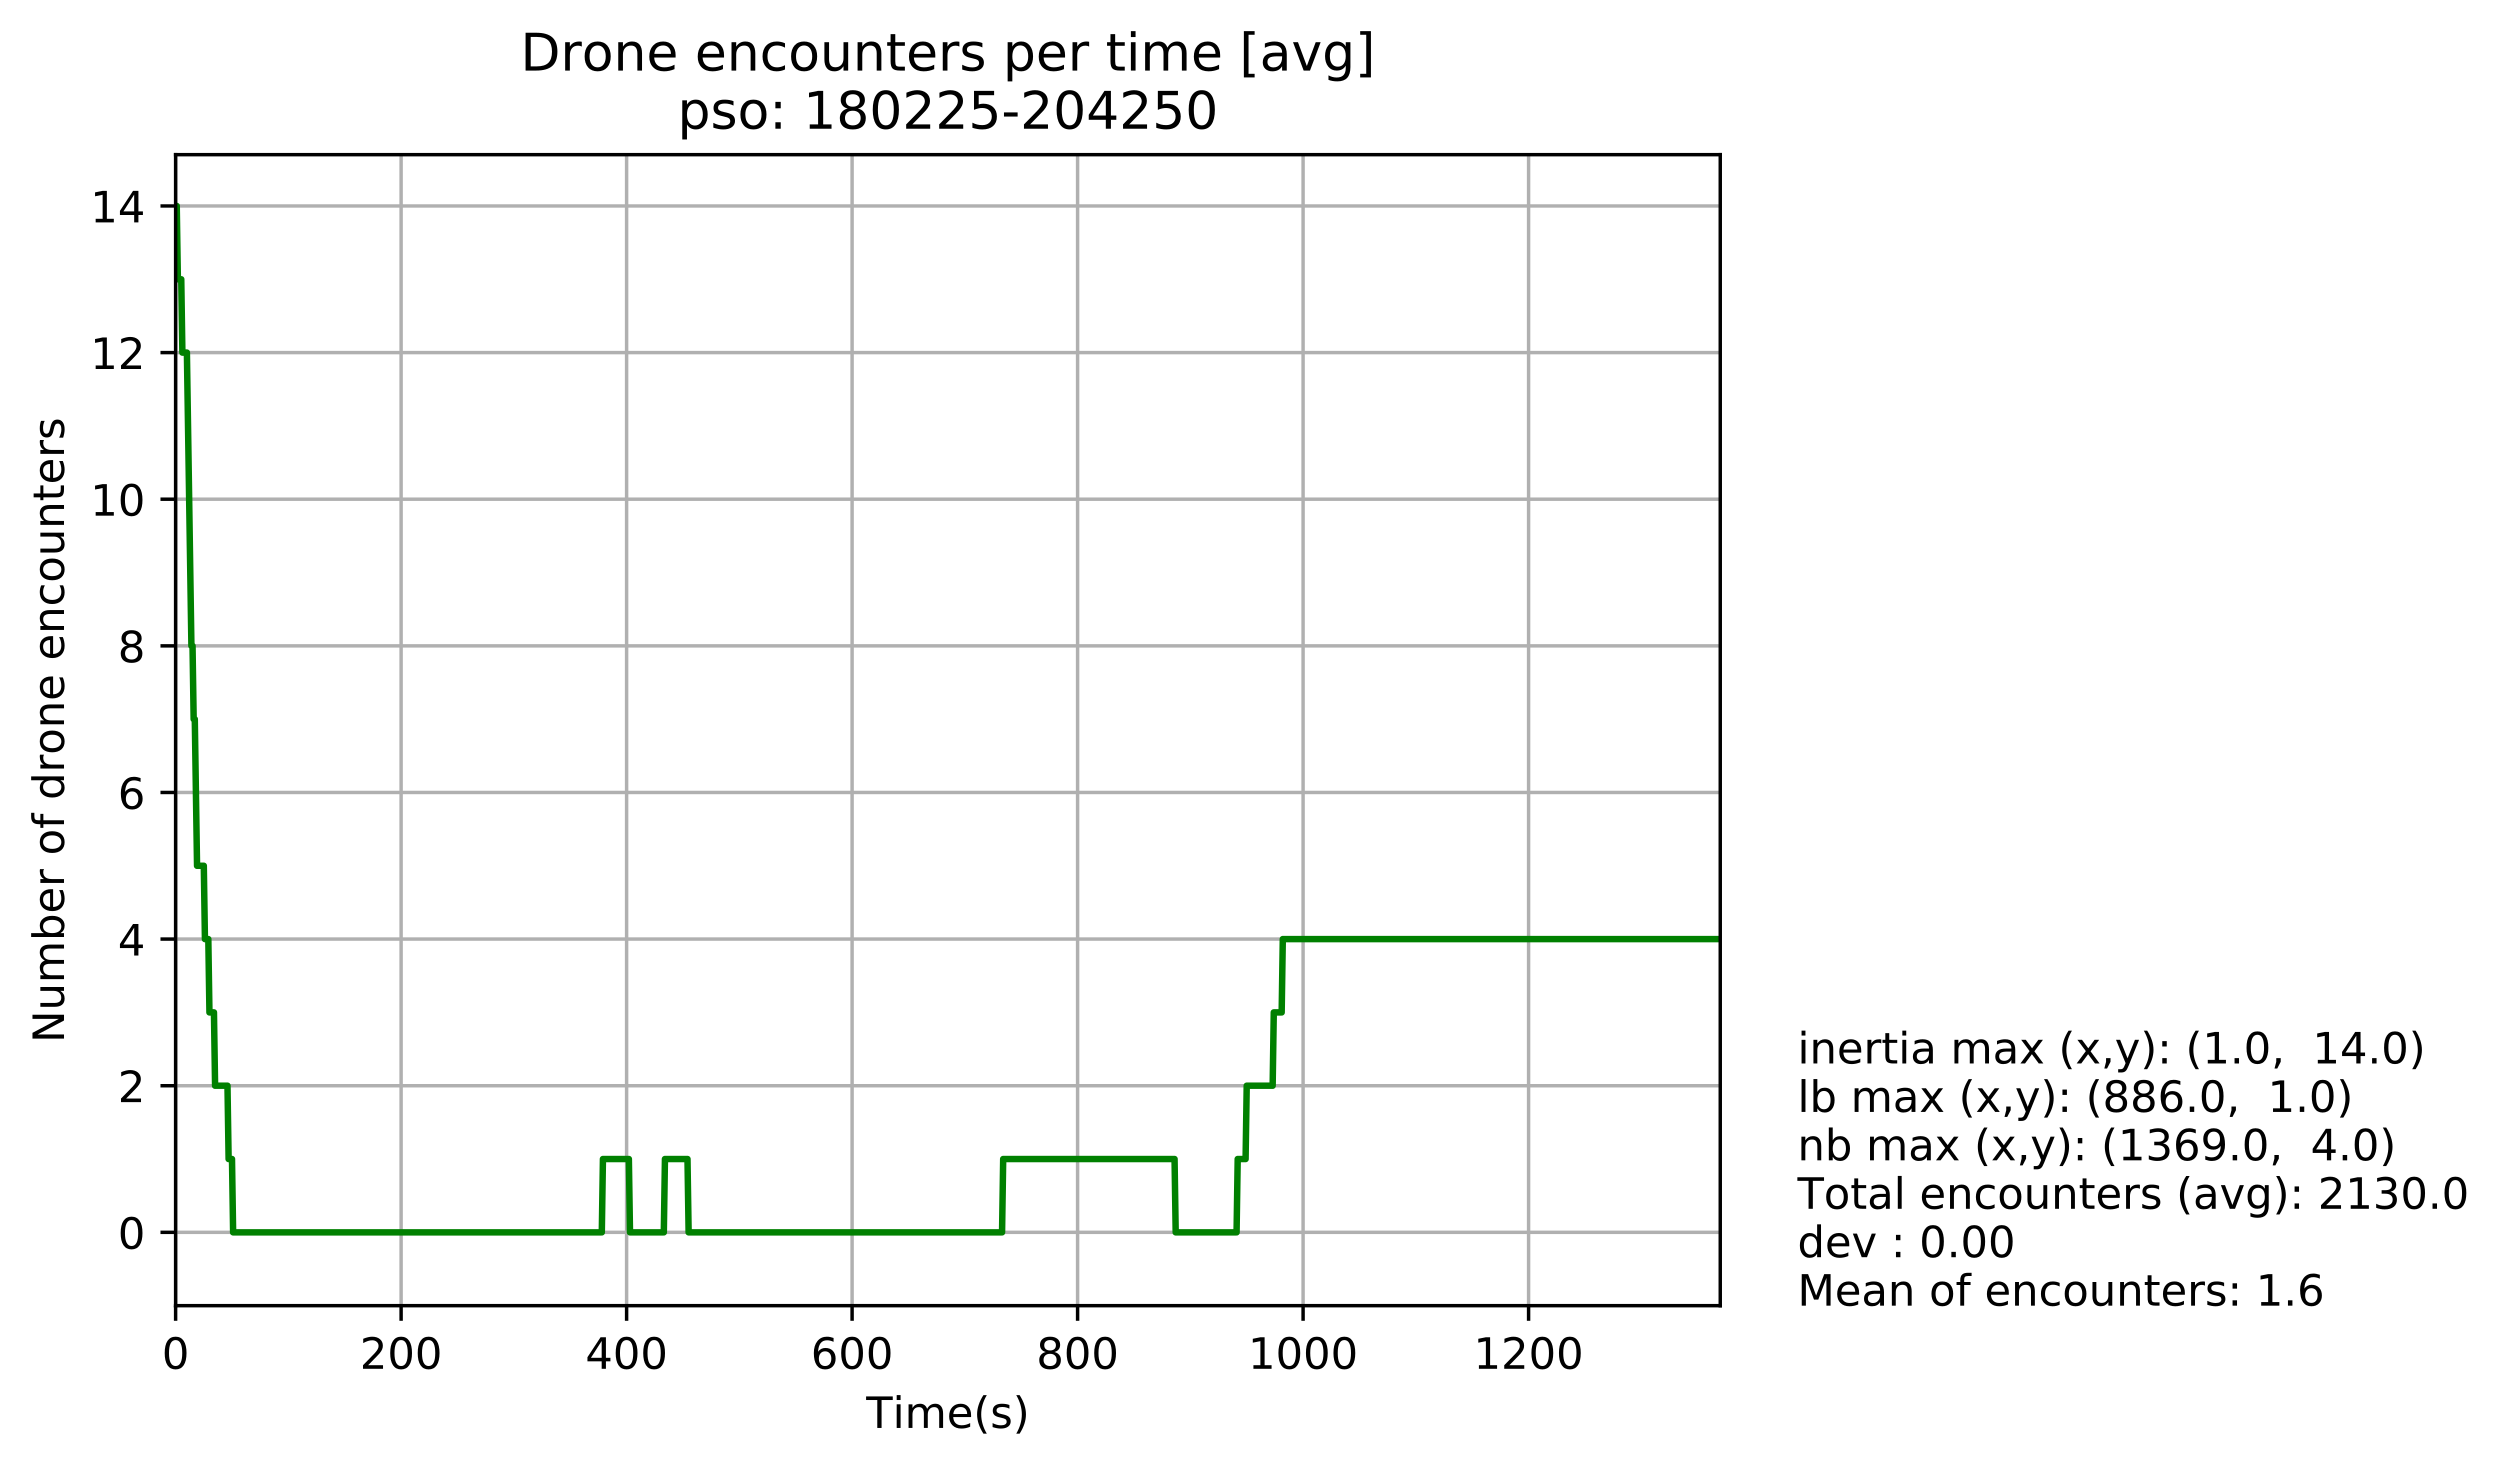 <?xml version="1.0" encoding="utf-8" standalone="no"?>
<!DOCTYPE svg PUBLIC "-//W3C//DTD SVG 1.1//EN"
  "http://www.w3.org/Graphics/SVG/1.1/DTD/svg11.dtd">
<!-- Created with matplotlib (http://matplotlib.org/) -->
<svg height="339pt" version="1.1" viewBox="0 0 578 339" width="578pt" xmlns="http://www.w3.org/2000/svg" xmlns:xlink="http://www.w3.org/1999/xlink">
 <defs>
  <style type="text/css">
*{stroke-linecap:butt;stroke-linejoin:round;}
  </style>
 </defs>
 <g id="figure_1">
  <g id="patch_1">
   <path d="M 0 339.424 
L 578.074 339.424 
L 578.074 0 
L 0 0 
z
" style="fill:#ffffff;"/>
  </g>
  <g id="axes_1">
   <g id="patch_2">
    <path d="M 40.603 301.868 
L 397.723 301.868 
L 397.723 35.755 
L 40.603 35.755 
z
" style="fill:#ffffff;"/>
   </g>
   <g id="PolyCollection_1">
    <defs>
     <path d="M 40.603 -291.803 
L 40.603 -291.803 
L 40.864 -291.803 
L 41.124 -274.854 
L 41.385 -274.854 
L 41.646 -274.854 
L 41.906 -274.854 
L 42.167 -257.904 
L 42.428 -257.904 
L 42.688 -257.904 
L 42.949 -257.904 
L 43.21 -257.904 
L 43.471 -240.954 
L 43.731 -224.004 
L 43.992 -207.054 
L 44.253 -190.105 
L 44.513 -190.105 
L 44.774 -173.155 
L 45.035 -173.155 
L 45.295 -156.205 
L 45.556 -139.255 
L 45.817 -139.255 
L 46.077 -139.255 
L 46.338 -139.255 
L 46.599 -139.255 
L 46.859 -139.255 
L 47.12 -139.255 
L 47.381 -122.305 
L 47.641 -122.305 
L 47.902 -122.305 
L 48.163 -122.305 
L 48.423 -105.355 
L 48.684 -105.355 
L 48.945 -105.355 
L 49.205 -105.355 
L 49.466 -105.355 
L 49.727 -88.406 
L 49.987 -88.406 
L 50.248 -88.406 
L 50.509 -88.406 
L 50.769 -88.406 
L 51.03 -88.406 
L 51.291 -88.406 
L 51.551 -88.406 
L 51.812 -88.406 
L 52.073 -88.406 
L 52.333 -88.406 
L 52.594 -88.406 
L 52.855 -71.456 
L 53.115 -71.456 
L 53.376 -71.456 
L 53.637 -71.456 
L 53.897 -54.506 
L 54.158 -54.506 
L 54.419 -54.506 
L 54.679 -54.506 
L 54.94 -54.506 
L 55.201 -54.506 
L 55.461 -54.506 
L 55.722 -54.506 
L 55.983 -54.506 
L 56.243 -54.506 
L 56.504 -54.506 
L 56.765 -54.506 
L 57.025 -54.506 
L 57.286 -54.506 
L 57.547 -54.506 
L 57.807 -54.506 
L 58.068 -54.506 
L 58.329 -54.506 
L 58.589 -54.506 
L 58.85 -54.506 
L 59.111 -54.506 
L 59.371 -54.506 
L 59.632 -54.506 
L 59.893 -54.506 
L 60.153 -54.506 
L 60.414 -54.506 
L 60.675 -54.506 
L 60.936 -54.506 
L 61.196 -54.506 
L 61.457 -54.506 
L 61.718 -54.506 
L 61.978 -54.506 
L 62.239 -54.506 
L 62.5 -54.506 
L 62.76 -54.506 
L 63.021 -54.506 
L 63.282 -54.506 
L 63.542 -54.506 
L 63.803 -54.506 
L 64.064 -54.506 
L 64.324 -54.506 
L 64.585 -54.506 
L 64.846 -54.506 
L 65.106 -54.506 
L 65.367 -54.506 
L 65.628 -54.506 
L 65.888 -54.506 
L 66.149 -54.506 
L 66.41 -54.506 
L 66.67 -54.506 
L 66.931 -54.506 
L 67.192 -54.506 
L 67.452 -54.506 
L 67.713 -54.506 
L 67.974 -54.506 
L 68.234 -54.506 
L 68.495 -54.506 
L 68.756 -54.506 
L 69.016 -54.506 
L 69.277 -54.506 
L 69.538 -54.506 
L 69.798 -54.506 
L 70.059 -54.506 
L 70.32 -54.506 
L 70.58 -54.506 
L 70.841 -54.506 
L 71.102 -54.506 
L 71.362 -54.506 
L 71.623 -54.506 
L 71.884 -54.506 
L 72.144 -54.506 
L 72.405 -54.506 
L 72.666 -54.506 
L 72.926 -54.506 
L 73.187 -54.506 
L 73.448 -54.506 
L 73.708 -54.506 
L 73.969 -54.506 
L 74.23 -54.506 
L 74.49 -54.506 
L 74.751 -54.506 
L 75.012 -54.506 
L 75.272 -54.506 
L 75.533 -54.506 
L 75.794 -54.506 
L 76.054 -54.506 
L 76.315 -54.506 
L 76.576 -54.506 
L 76.836 -54.506 
L 77.097 -54.506 
L 77.358 -54.506 
L 77.618 -54.506 
L 77.879 -54.506 
L 78.14 -54.506 
L 78.4 -54.506 
L 78.661 -54.506 
L 78.922 -54.506 
L 79.183 -54.506 
L 79.443 -54.506 
L 79.704 -54.506 
L 79.965 -54.506 
L 80.225 -54.506 
L 80.486 -54.506 
L 80.747 -54.506 
L 81.007 -54.506 
L 81.268 -54.506 
L 81.529 -54.506 
L 81.789 -54.506 
L 82.05 -54.506 
L 82.311 -54.506 
L 82.571 -54.506 
L 82.832 -54.506 
L 83.093 -54.506 
L 83.353 -54.506 
L 83.614 -54.506 
L 83.875 -54.506 
L 84.135 -54.506 
L 84.396 -54.506 
L 84.657 -54.506 
L 84.917 -54.506 
L 85.178 -54.506 
L 85.439 -54.506 
L 85.699 -54.506 
L 85.96 -54.506 
L 86.221 -54.506 
L 86.481 -54.506 
L 86.742 -54.506 
L 87.003 -54.506 
L 87.263 -54.506 
L 87.524 -54.506 
L 87.785 -54.506 
L 88.045 -54.506 
L 88.306 -54.506 
L 88.567 -54.506 
L 88.827 -54.506 
L 89.088 -54.506 
L 89.349 -54.506 
L 89.609 -54.506 
L 89.87 -54.506 
L 90.131 -54.506 
L 90.391 -54.506 
L 90.652 -54.506 
L 90.913 -54.506 
L 91.173 -54.506 
L 91.434 -54.506 
L 91.695 -54.506 
L 91.955 -54.506 
L 92.216 -54.506 
L 92.477 -54.506 
L 92.737 -54.506 
L 92.998 -54.506 
L 93.259 -54.506 
L 93.519 -54.506 
L 93.78 -54.506 
L 94.041 -54.506 
L 94.301 -54.506 
L 94.562 -54.506 
L 94.823 -54.506 
L 95.083 -54.506 
L 95.344 -54.506 
L 95.605 -54.506 
L 95.865 -54.506 
L 96.126 -54.506 
L 96.387 -54.506 
L 96.648 -54.506 
L 96.908 -54.506 
L 97.169 -54.506 
L 97.43 -54.506 
L 97.69 -54.506 
L 97.951 -54.506 
L 98.212 -54.506 
L 98.472 -54.506 
L 98.733 -54.506 
L 98.994 -54.506 
L 99.254 -54.506 
L 99.515 -54.506 
L 99.776 -54.506 
L 100.036 -54.506 
L 100.297 -54.506 
L 100.558 -54.506 
L 100.818 -54.506 
L 101.079 -54.506 
L 101.34 -54.506 
L 101.6 -54.506 
L 101.861 -54.506 
L 102.122 -54.506 
L 102.382 -54.506 
L 102.643 -54.506 
L 102.904 -54.506 
L 103.164 -54.506 
L 103.425 -54.506 
L 103.686 -54.506 
L 103.946 -54.506 
L 104.207 -54.506 
L 104.468 -54.506 
L 104.728 -54.506 
L 104.989 -54.506 
L 105.25 -54.506 
L 105.51 -54.506 
L 105.771 -54.506 
L 106.032 -54.506 
L 106.292 -54.506 
L 106.553 -54.506 
L 106.814 -54.506 
L 107.074 -54.506 
L 107.335 -54.506 
L 107.596 -54.506 
L 107.856 -54.506 
L 108.117 -54.506 
L 108.378 -54.506 
L 108.638 -54.506 
L 108.899 -54.506 
L 109.16 -54.506 
L 109.42 -54.506 
L 109.681 -54.506 
L 109.942 -54.506 
L 110.202 -54.506 
L 110.463 -54.506 
L 110.724 -54.506 
L 110.984 -54.506 
L 111.245 -54.506 
L 111.506 -54.506 
L 111.766 -54.506 
L 112.027 -54.506 
L 112.288 -54.506 
L 112.548 -54.506 
L 112.809 -54.506 
L 113.07 -54.506 
L 113.33 -54.506 
L 113.591 -54.506 
L 113.852 -54.506 
L 114.112 -54.506 
L 114.373 -54.506 
L 114.634 -54.506 
L 114.895 -54.506 
L 115.155 -54.506 
L 115.416 -54.506 
L 115.677 -54.506 
L 115.937 -54.506 
L 116.198 -54.506 
L 116.459 -54.506 
L 116.719 -54.506 
L 116.98 -54.506 
L 117.241 -54.506 
L 117.501 -54.506 
L 117.762 -54.506 
L 118.023 -54.506 
L 118.283 -54.506 
L 118.544 -54.506 
L 118.805 -54.506 
L 119.065 -54.506 
L 119.326 -54.506 
L 119.587 -54.506 
L 119.847 -54.506 
L 120.108 -54.506 
L 120.369 -54.506 
L 120.629 -54.506 
L 120.89 -54.506 
L 121.151 -54.506 
L 121.411 -54.506 
L 121.672 -54.506 
L 121.933 -54.506 
L 122.193 -54.506 
L 122.454 -54.506 
L 122.715 -54.506 
L 122.975 -54.506 
L 123.236 -54.506 
L 123.497 -54.506 
L 123.757 -54.506 
L 124.018 -54.506 
L 124.279 -54.506 
L 124.539 -54.506 
L 124.8 -54.506 
L 125.061 -54.506 
L 125.321 -54.506 
L 125.582 -54.506 
L 125.843 -54.506 
L 126.103 -54.506 
L 126.364 -54.506 
L 126.625 -54.506 
L 126.885 -54.506 
L 127.146 -54.506 
L 127.407 -54.506 
L 127.667 -54.506 
L 127.928 -54.506 
L 128.189 -54.506 
L 128.449 -54.506 
L 128.71 -54.506 
L 128.971 -54.506 
L 129.231 -54.506 
L 129.492 -54.506 
L 129.753 -54.506 
L 130.013 -54.506 
L 130.274 -54.506 
L 130.535 -54.506 
L 130.795 -54.506 
L 131.056 -54.506 
L 131.317 -54.506 
L 131.577 -54.506 
L 131.838 -54.506 
L 132.099 -54.506 
L 132.36 -54.506 
L 132.62 -54.506 
L 132.881 -54.506 
L 133.142 -54.506 
L 133.402 -54.506 
L 133.663 -54.506 
L 133.924 -54.506 
L 134.184 -54.506 
L 134.445 -54.506 
L 134.706 -54.506 
L 134.966 -54.506 
L 135.227 -54.506 
L 135.488 -54.506 
L 135.748 -54.506 
L 136.009 -54.506 
L 136.27 -54.506 
L 136.53 -54.506 
L 136.791 -54.506 
L 137.052 -54.506 
L 137.312 -54.506 
L 137.573 -54.506 
L 137.834 -54.506 
L 138.094 -54.506 
L 138.355 -54.506 
L 138.616 -54.506 
L 138.876 -54.506 
L 139.137 -54.506 
L 139.398 -71.456 
L 139.658 -71.456 
L 139.919 -71.456 
L 140.18 -71.456 
L 140.44 -71.456 
L 140.701 -71.456 
L 140.962 -71.456 
L 141.222 -71.456 
L 141.483 -71.456 
L 141.744 -71.456 
L 142.004 -71.456 
L 142.265 -71.456 
L 142.526 -71.456 
L 142.786 -71.456 
L 143.047 -71.456 
L 143.308 -71.456 
L 143.568 -71.456 
L 143.829 -71.456 
L 144.09 -71.456 
L 144.35 -71.456 
L 144.611 -71.456 
L 144.872 -71.456 
L 145.132 -71.456 
L 145.393 -71.456 
L 145.654 -54.506 
L 145.914 -54.506 
L 146.175 -54.506 
L 146.436 -54.506 
L 146.696 -54.506 
L 146.957 -54.506 
L 147.218 -54.506 
L 147.478 -54.506 
L 147.739 -54.506 
L 148 -54.506 
L 148.26 -54.506 
L 148.521 -54.506 
L 148.782 -54.506 
L 149.042 -54.506 
L 149.303 -54.506 
L 149.564 -54.506 
L 149.824 -54.506 
L 150.085 -54.506 
L 150.346 -54.506 
L 150.607 -54.506 
L 150.867 -54.506 
L 151.128 -54.506 
L 151.389 -54.506 
L 151.649 -54.506 
L 151.91 -54.506 
L 152.171 -54.506 
L 152.431 -54.506 
L 152.692 -54.506 
L 152.953 -54.506 
L 153.213 -54.506 
L 153.474 -54.506 
L 153.735 -71.456 
L 153.995 -71.456 
L 154.256 -71.456 
L 154.517 -71.456 
L 154.777 -71.456 
L 155.038 -71.456 
L 155.299 -71.456 
L 155.559 -71.456 
L 155.82 -71.456 
L 156.081 -71.456 
L 156.341 -71.456 
L 156.602 -71.456 
L 156.863 -71.456 
L 157.123 -71.456 
L 157.384 -71.456 
L 157.645 -71.456 
L 157.905 -71.456 
L 158.166 -71.456 
L 158.427 -71.456 
L 158.687 -71.456 
L 158.948 -71.456 
L 159.209 -54.506 
L 159.469 -54.506 
L 159.73 -54.506 
L 159.991 -54.506 
L 160.251 -54.506 
L 160.512 -54.506 
L 160.773 -54.506 
L 161.033 -54.506 
L 161.294 -54.506 
L 161.555 -54.506 
L 161.815 -54.506 
L 162.076 -54.506 
L 162.337 -54.506 
L 162.597 -54.506 
L 162.858 -54.506 
L 163.119 -54.506 
L 163.379 -54.506 
L 163.64 -54.506 
L 163.901 -54.506 
L 164.161 -54.506 
L 164.422 -54.506 
L 164.683 -54.506 
L 164.943 -54.506 
L 165.204 -54.506 
L 165.465 -54.506 
L 165.725 -54.506 
L 165.986 -54.506 
L 166.247 -54.506 
L 166.507 -54.506 
L 166.768 -54.506 
L 167.029 -54.506 
L 167.289 -54.506 
L 167.55 -54.506 
L 167.811 -54.506 
L 168.072 -54.506 
L 168.332 -54.506 
L 168.593 -54.506 
L 168.854 -54.506 
L 169.114 -54.506 
L 169.375 -54.506 
L 169.636 -54.506 
L 169.896 -54.506 
L 170.157 -54.506 
L 170.418 -54.506 
L 170.678 -54.506 
L 170.939 -54.506 
L 171.2 -54.506 
L 171.46 -54.506 
L 171.721 -54.506 
L 171.982 -54.506 
L 172.242 -54.506 
L 172.503 -54.506 
L 172.764 -54.506 
L 173.024 -54.506 
L 173.285 -54.506 
L 173.546 -54.506 
L 173.806 -54.506 
L 174.067 -54.506 
L 174.328 -54.506 
L 174.588 -54.506 
L 174.849 -54.506 
L 175.11 -54.506 
L 175.37 -54.506 
L 175.631 -54.506 
L 175.892 -54.506 
L 176.152 -54.506 
L 176.413 -54.506 
L 176.674 -54.506 
L 176.934 -54.506 
L 177.195 -54.506 
L 177.456 -54.506 
L 177.716 -54.506 
L 177.977 -54.506 
L 178.238 -54.506 
L 178.498 -54.506 
L 178.759 -54.506 
L 179.02 -54.506 
L 179.28 -54.506 
L 179.541 -54.506 
L 179.802 -54.506 
L 180.062 -54.506 
L 180.323 -54.506 
L 180.584 -54.506 
L 180.844 -54.506 
L 181.105 -54.506 
L 181.366 -54.506 
L 181.626 -54.506 
L 181.887 -54.506 
L 182.148 -54.506 
L 182.408 -54.506 
L 182.669 -54.506 
L 182.93 -54.506 
L 183.19 -54.506 
L 183.451 -54.506 
L 183.712 -54.506 
L 183.972 -54.506 
L 184.233 -54.506 
L 184.494 -54.506 
L 184.754 -54.506 
L 185.015 -54.506 
L 185.276 -54.506 
L 185.536 -54.506 
L 185.797 -54.506 
L 186.058 -54.506 
L 186.319 -54.506 
L 186.579 -54.506 
L 186.84 -54.506 
L 187.101 -54.506 
L 187.361 -54.506 
L 187.622 -54.506 
L 187.883 -54.506 
L 188.143 -54.506 
L 188.404 -54.506 
L 188.665 -54.506 
L 188.925 -54.506 
L 189.186 -54.506 
L 189.447 -54.506 
L 189.707 -54.506 
L 189.968 -54.506 
L 190.229 -54.506 
L 190.489 -54.506 
L 190.75 -54.506 
L 191.011 -54.506 
L 191.271 -54.506 
L 191.532 -54.506 
L 191.793 -54.506 
L 192.053 -54.506 
L 192.314 -54.506 
L 192.575 -54.506 
L 192.835 -54.506 
L 193.096 -54.506 
L 193.357 -54.506 
L 193.617 -54.506 
L 193.878 -54.506 
L 194.139 -54.506 
L 194.399 -54.506 
L 194.66 -54.506 
L 194.921 -54.506 
L 195.181 -54.506 
L 195.442 -54.506 
L 195.703 -54.506 
L 195.963 -54.506 
L 196.224 -54.506 
L 196.485 -54.506 
L 196.745 -54.506 
L 197.006 -54.506 
L 197.267 -54.506 
L 197.527 -54.506 
L 197.788 -54.506 
L 198.049 -54.506 
L 198.309 -54.506 
L 198.57 -54.506 
L 198.831 -54.506 
L 199.091 -54.506 
L 199.352 -54.506 
L 199.613 -54.506 
L 199.873 -54.506 
L 200.134 -54.506 
L 200.395 -54.506 
L 200.655 -54.506 
L 200.916 -54.506 
L 201.177 -54.506 
L 201.437 -54.506 
L 201.698 -54.506 
L 201.959 -54.506 
L 202.219 -54.506 
L 202.48 -54.506 
L 202.741 -54.506 
L 203.001 -54.506 
L 203.262 -54.506 
L 203.523 -54.506 
L 203.784 -54.506 
L 204.044 -54.506 
L 204.305 -54.506 
L 204.566 -54.506 
L 204.826 -54.506 
L 205.087 -54.506 
L 205.348 -54.506 
L 205.608 -54.506 
L 205.869 -54.506 
L 206.13 -54.506 
L 206.39 -54.506 
L 206.651 -54.506 
L 206.912 -54.506 
L 207.172 -54.506 
L 207.433 -54.506 
L 207.694 -54.506 
L 207.954 -54.506 
L 208.215 -54.506 
L 208.476 -54.506 
L 208.736 -54.506 
L 208.997 -54.506 
L 209.258 -54.506 
L 209.518 -54.506 
L 209.779 -54.506 
L 210.04 -54.506 
L 210.3 -54.506 
L 210.561 -54.506 
L 210.822 -54.506 
L 211.082 -54.506 
L 211.343 -54.506 
L 211.604 -54.506 
L 211.864 -54.506 
L 212.125 -54.506 
L 212.386 -54.506 
L 212.646 -54.506 
L 212.907 -54.506 
L 213.168 -54.506 
L 213.428 -54.506 
L 213.689 -54.506 
L 213.95 -54.506 
L 214.21 -54.506 
L 214.471 -54.506 
L 214.732 -54.506 
L 214.992 -54.506 
L 215.253 -54.506 
L 215.514 -54.506 
L 215.774 -54.506 
L 216.035 -54.506 
L 216.296 -54.506 
L 216.556 -54.506 
L 216.817 -54.506 
L 217.078 -54.506 
L 217.338 -54.506 
L 217.599 -54.506 
L 217.86 -54.506 
L 218.12 -54.506 
L 218.381 -54.506 
L 218.642 -54.506 
L 218.902 -54.506 
L 219.163 -54.506 
L 219.424 -54.506 
L 219.684 -54.506 
L 219.945 -54.506 
L 220.206 -54.506 
L 220.466 -54.506 
L 220.727 -54.506 
L 220.988 -54.506 
L 221.248 -54.506 
L 221.509 -54.506 
L 221.77 -54.506 
L 222.031 -54.506 
L 222.291 -54.506 
L 222.552 -54.506 
L 222.813 -54.506 
L 223.073 -54.506 
L 223.334 -54.506 
L 223.595 -54.506 
L 223.855 -54.506 
L 224.116 -54.506 
L 224.377 -54.506 
L 224.637 -54.506 
L 224.898 -54.506 
L 225.159 -54.506 
L 225.419 -54.506 
L 225.68 -54.506 
L 225.941 -54.506 
L 226.201 -54.506 
L 226.462 -54.506 
L 226.723 -54.506 
L 226.983 -54.506 
L 227.244 -54.506 
L 227.505 -54.506 
L 227.765 -54.506 
L 228.026 -54.506 
L 228.287 -54.506 
L 228.547 -54.506 
L 228.808 -54.506 
L 229.069 -54.506 
L 229.329 -54.506 
L 229.59 -54.506 
L 229.851 -54.506 
L 230.111 -54.506 
L 230.372 -54.506 
L 230.633 -54.506 
L 230.893 -54.506 
L 231.154 -54.506 
L 231.415 -54.506 
L 231.675 -54.506 
L 231.936 -71.456 
L 232.197 -71.456 
L 232.457 -71.456 
L 232.718 -71.456 
L 232.979 -71.456 
L 233.239 -71.456 
L 233.5 -71.456 
L 233.761 -71.456 
L 234.021 -71.456 
L 234.282 -71.456 
L 234.543 -71.456 
L 234.803 -71.456 
L 235.064 -71.456 
L 235.325 -71.456 
L 235.585 -71.456 
L 235.846 -71.456 
L 236.107 -71.456 
L 236.367 -71.456 
L 236.628 -71.456 
L 236.889 -71.456 
L 237.149 -71.456 
L 237.41 -71.456 
L 237.671 -71.456 
L 237.931 -71.456 
L 238.192 -71.456 
L 238.453 -71.456 
L 238.713 -71.456 
L 238.974 -71.456 
L 239.235 -71.456 
L 239.496 -71.456 
L 239.756 -71.456 
L 240.017 -71.456 
L 240.278 -71.456 
L 240.538 -71.456 
L 240.799 -71.456 
L 241.06 -71.456 
L 241.32 -71.456 
L 241.581 -71.456 
L 241.842 -71.456 
L 242.102 -71.456 
L 242.363 -71.456 
L 242.624 -71.456 
L 242.884 -71.456 
L 243.145 -71.456 
L 243.406 -71.456 
L 243.666 -71.456 
L 243.927 -71.456 
L 244.188 -71.456 
L 244.448 -71.456 
L 244.709 -71.456 
L 244.97 -71.456 
L 245.23 -71.456 
L 245.491 -71.456 
L 245.752 -71.456 
L 246.012 -71.456 
L 246.273 -71.456 
L 246.534 -71.456 
L 246.794 -71.456 
L 247.055 -71.456 
L 247.316 -71.456 
L 247.576 -71.456 
L 247.837 -71.456 
L 248.098 -71.456 
L 248.358 -71.456 
L 248.619 -71.456 
L 248.88 -71.456 
L 249.14 -71.456 
L 249.401 -71.456 
L 249.662 -71.456 
L 249.922 -71.456 
L 250.183 -71.456 
L 250.444 -71.456 
L 250.704 -71.456 
L 250.965 -71.456 
L 251.226 -71.456 
L 251.486 -71.456 
L 251.747 -71.456 
L 252.008 -71.456 
L 252.268 -71.456 
L 252.529 -71.456 
L 252.79 -71.456 
L 253.05 -71.456 
L 253.311 -71.456 
L 253.572 -71.456 
L 253.832 -71.456 
L 254.093 -71.456 
L 254.354 -71.456 
L 254.614 -71.456 
L 254.875 -71.456 
L 255.136 -71.456 
L 255.396 -71.456 
L 255.657 -71.456 
L 255.918 -71.456 
L 256.178 -71.456 
L 256.439 -71.456 
L 256.7 -71.456 
L 256.96 -71.456 
L 257.221 -71.456 
L 257.482 -71.456 
L 257.743 -71.456 
L 258.003 -71.456 
L 258.264 -71.456 
L 258.525 -71.456 
L 258.785 -71.456 
L 259.046 -71.456 
L 259.307 -71.456 
L 259.567 -71.456 
L 259.828 -71.456 
L 260.089 -71.456 
L 260.349 -71.456 
L 260.61 -71.456 
L 260.871 -71.456 
L 261.131 -71.456 
L 261.392 -71.456 
L 261.653 -71.456 
L 261.913 -71.456 
L 262.174 -71.456 
L 262.435 -71.456 
L 262.695 -71.456 
L 262.956 -71.456 
L 263.217 -71.456 
L 263.477 -71.456 
L 263.738 -71.456 
L 263.999 -71.456 
L 264.259 -71.456 
L 264.52 -71.456 
L 264.781 -71.456 
L 265.041 -71.456 
L 265.302 -71.456 
L 265.563 -71.456 
L 265.823 -71.456 
L 266.084 -71.456 
L 266.345 -71.456 
L 266.605 -71.456 
L 266.866 -71.456 
L 267.127 -71.456 
L 267.387 -71.456 
L 267.648 -71.456 
L 267.909 -71.456 
L 268.169 -71.456 
L 268.43 -71.456 
L 268.691 -71.456 
L 268.951 -71.456 
L 269.212 -71.456 
L 269.473 -71.456 
L 269.733 -71.456 
L 269.994 -71.456 
L 270.255 -71.456 
L 270.515 -71.456 
L 270.776 -71.456 
L 271.037 -71.456 
L 271.297 -71.456 
L 271.558 -71.456 
L 271.819 -54.506 
L 272.079 -54.506 
L 272.34 -54.506 
L 272.601 -54.506 
L 272.861 -54.506 
L 273.122 -54.506 
L 273.383 -54.506 
L 273.643 -54.506 
L 273.904 -54.506 
L 274.165 -54.506 
L 274.425 -54.506 
L 274.686 -54.506 
L 274.947 -54.506 
L 275.208 -54.506 
L 275.468 -54.506 
L 275.729 -54.506 
L 275.99 -54.506 
L 276.25 -54.506 
L 276.511 -54.506 
L 276.772 -54.506 
L 277.032 -54.506 
L 277.293 -54.506 
L 277.554 -54.506 
L 277.814 -54.506 
L 278.075 -54.506 
L 278.336 -54.506 
L 278.596 -54.506 
L 278.857 -54.506 
L 279.118 -54.506 
L 279.378 -54.506 
L 279.639 -54.506 
L 279.9 -54.506 
L 280.16 -54.506 
L 280.421 -54.506 
L 280.682 -54.506 
L 280.942 -54.506 
L 281.203 -54.506 
L 281.464 -54.506 
L 281.724 -54.506 
L 281.985 -54.506 
L 282.246 -54.506 
L 282.506 -54.506 
L 282.767 -54.506 
L 283.028 -54.506 
L 283.288 -54.506 
L 283.549 -54.506 
L 283.81 -54.506 
L 284.07 -54.506 
L 284.331 -54.506 
L 284.592 -54.506 
L 284.852 -54.506 
L 285.113 -54.506 
L 285.374 -54.506 
L 285.634 -54.506 
L 285.895 -54.506 
L 286.156 -71.456 
L 286.416 -71.456 
L 286.677 -71.456 
L 286.938 -71.456 
L 287.198 -71.456 
L 287.459 -71.456 
L 287.72 -71.456 
L 287.98 -71.456 
L 288.241 -88.406 
L 288.502 -88.406 
L 288.762 -88.406 
L 289.023 -88.406 
L 289.284 -88.406 
L 289.544 -88.406 
L 289.805 -88.406 
L 290.066 -88.406 
L 290.326 -88.406 
L 290.587 -88.406 
L 290.848 -88.406 
L 291.108 -88.406 
L 291.369 -88.406 
L 291.63 -88.406 
L 291.89 -88.406 
L 292.151 -88.406 
L 292.412 -88.406 
L 292.672 -88.406 
L 292.933 -88.406 
L 293.194 -88.406 
L 293.455 -88.406 
L 293.715 -88.406 
L 293.976 -88.406 
L 294.237 -88.406 
L 294.497 -105.355 
L 294.758 -105.355 
L 295.019 -105.355 
L 295.279 -105.355 
L 295.54 -105.355 
L 295.801 -105.355 
L 296.061 -105.355 
L 296.322 -105.355 
L 296.583 -122.305 
L 296.843 -122.305 
L 297.104 -122.305 
L 297.365 -122.305 
L 297.625 -122.305 
L 297.886 -122.305 
L 298.147 -122.305 
L 298.407 -122.305 
L 298.668 -122.305 
L 298.929 -122.305 
L 299.189 -122.305 
L 299.45 -122.305 
L 299.711 -122.305 
L 299.971 -122.305 
L 300.232 -122.305 
L 300.493 -122.305 
L 300.753 -122.305 
L 301.014 -122.305 
L 301.275 -122.305 
L 301.535 -122.305 
L 301.796 -122.305 
L 302.057 -122.305 
L 302.317 -122.305 
L 302.578 -122.305 
L 302.839 -122.305 
L 303.099 -122.305 
L 303.36 -122.305 
L 303.621 -122.305 
L 303.881 -122.305 
L 304.142 -122.305 
L 304.403 -122.305 
L 304.663 -122.305 
L 304.924 -122.305 
L 305.185 -122.305 
L 305.445 -122.305 
L 305.706 -122.305 
L 305.967 -122.305 
L 306.227 -122.305 
L 306.488 -122.305 
L 306.749 -122.305 
L 307.009 -122.305 
L 307.27 -122.305 
L 307.531 -122.305 
L 307.791 -122.305 
L 308.052 -122.305 
L 308.313 -122.305 
L 308.573 -122.305 
L 308.834 -122.305 
L 309.095 -122.305 
L 309.355 -122.305 
L 309.616 -122.305 
L 309.877 -122.305 
L 310.137 -122.305 
L 310.398 -122.305 
L 310.659 -122.305 
L 310.92 -122.305 
L 311.18 -122.305 
L 311.441 -122.305 
L 311.702 -122.305 
L 311.962 -122.305 
L 312.223 -122.305 
L 312.484 -122.305 
L 312.744 -122.305 
L 313.005 -122.305 
L 313.266 -122.305 
L 313.526 -122.305 
L 313.787 -122.305 
L 314.048 -122.305 
L 314.308 -122.305 
L 314.569 -122.305 
L 314.83 -122.305 
L 315.09 -122.305 
L 315.351 -122.305 
L 315.612 -122.305 
L 315.872 -122.305 
L 316.133 -122.305 
L 316.394 -122.305 
L 316.654 -122.305 
L 316.915 -122.305 
L 317.176 -122.305 
L 317.436 -122.305 
L 317.697 -122.305 
L 317.958 -122.305 
L 318.218 -122.305 
L 318.479 -122.305 
L 318.74 -122.305 
L 319 -122.305 
L 319.261 -122.305 
L 319.522 -122.305 
L 319.782 -122.305 
L 320.043 -122.305 
L 320.304 -122.305 
L 320.564 -122.305 
L 320.825 -122.305 
L 321.086 -122.305 
L 321.346 -122.305 
L 321.607 -122.305 
L 321.868 -122.305 
L 322.128 -122.305 
L 322.389 -122.305 
L 322.65 -122.305 
L 322.91 -122.305 
L 323.171 -122.305 
L 323.432 -122.305 
L 323.692 -122.305 
L 323.953 -122.305 
L 324.214 -122.305 
L 324.474 -122.305 
L 324.735 -122.305 
L 324.996 -122.305 
L 325.256 -122.305 
L 325.517 -122.305 
L 325.778 -122.305 
L 326.038 -122.305 
L 326.299 -122.305 
L 326.56 -122.305 
L 326.82 -122.305 
L 327.081 -122.305 
L 327.342 -122.305 
L 327.602 -122.305 
L 327.863 -122.305 
L 328.124 -122.305 
L 328.384 -122.305 
L 328.645 -122.305 
L 328.906 -122.305 
L 329.167 -122.305 
L 329.427 -122.305 
L 329.688 -122.305 
L 329.949 -122.305 
L 330.209 -122.305 
L 330.47 -122.305 
L 330.731 -122.305 
L 330.991 -122.305 
L 331.252 -122.305 
L 331.513 -122.305 
L 331.773 -122.305 
L 332.034 -122.305 
L 332.295 -122.305 
L 332.555 -122.305 
L 332.816 -122.305 
L 333.077 -122.305 
L 333.337 -122.305 
L 333.598 -122.305 
L 333.859 -122.305 
L 334.119 -122.305 
L 334.38 -122.305 
L 334.641 -122.305 
L 334.901 -122.305 
L 335.162 -122.305 
L 335.423 -122.305 
L 335.683 -122.305 
L 335.944 -122.305 
L 336.205 -122.305 
L 336.465 -122.305 
L 336.726 -122.305 
L 336.987 -122.305 
L 337.247 -122.305 
L 337.508 -122.305 
L 337.769 -122.305 
L 338.029 -122.305 
L 338.29 -122.305 
L 338.551 -122.305 
L 338.811 -122.305 
L 339.072 -122.305 
L 339.333 -122.305 
L 339.593 -122.305 
L 339.854 -122.305 
L 340.115 -122.305 
L 340.375 -122.305 
L 340.636 -122.305 
L 340.897 -122.305 
L 341.157 -122.305 
L 341.418 -122.305 
L 341.679 -122.305 
L 341.939 -122.305 
L 342.2 -122.305 
L 342.461 -122.305 
L 342.721 -122.305 
L 342.982 -122.305 
L 343.243 -122.305 
L 343.503 -122.305 
L 343.764 -122.305 
L 344.025 -122.305 
L 344.285 -122.305 
L 344.546 -122.305 
L 344.807 -122.305 
L 345.067 -122.305 
L 345.328 -122.305 
L 345.589 -122.305 
L 345.849 -122.305 
L 346.11 -122.305 
L 346.371 -122.305 
L 346.632 -122.305 
L 346.892 -122.305 
L 347.153 -122.305 
L 347.414 -122.305 
L 347.674 -122.305 
L 347.935 -122.305 
L 348.196 -122.305 
L 348.456 -122.305 
L 348.717 -122.305 
L 348.978 -122.305 
L 349.238 -122.305 
L 349.499 -122.305 
L 349.76 -122.305 
L 350.02 -122.305 
L 350.281 -122.305 
L 350.542 -122.305 
L 350.802 -122.305 
L 351.063 -122.305 
L 351.324 -122.305 
L 351.584 -122.305 
L 351.845 -122.305 
L 352.106 -122.305 
L 352.366 -122.305 
L 352.627 -122.305 
L 352.888 -122.305 
L 353.148 -122.305 
L 353.409 -122.305 
L 353.67 -122.305 
L 353.93 -122.305 
L 354.191 -122.305 
L 354.452 -122.305 
L 354.712 -122.305 
L 354.973 -122.305 
L 355.234 -122.305 
L 355.494 -122.305 
L 355.755 -122.305 
L 356.016 -122.305 
L 356.276 -122.305 
L 356.537 -122.305 
L 356.798 -122.305 
L 357.058 -122.305 
L 357.319 -122.305 
L 357.58 -122.305 
L 357.84 -122.305 
L 358.101 -122.305 
L 358.362 -122.305 
L 358.622 -122.305 
L 358.883 -122.305 
L 359.144 -122.305 
L 359.404 -122.305 
L 359.665 -122.305 
L 359.926 -122.305 
L 360.186 -122.305 
L 360.447 -122.305 
L 360.708 -122.305 
L 360.968 -122.305 
L 361.229 -122.305 
L 361.49 -122.305 
L 361.75 -122.305 
L 362.011 -122.305 
L 362.272 -122.305 
L 362.532 -122.305 
L 362.793 -122.305 
L 363.054 -122.305 
L 363.314 -122.305 
L 363.575 -122.305 
L 363.836 -122.305 
L 364.096 -122.305 
L 364.357 -122.305 
L 364.618 -122.305 
L 364.879 -122.305 
L 365.139 -122.305 
L 365.4 -122.305 
L 365.661 -122.305 
L 365.921 -122.305 
L 366.182 -122.305 
L 366.443 -122.305 
L 366.703 -122.305 
L 366.964 -122.305 
L 367.225 -122.305 
L 367.485 -122.305 
L 367.746 -122.305 
L 368.007 -122.305 
L 368.267 -122.305 
L 368.528 -122.305 
L 368.789 -122.305 
L 369.049 -122.305 
L 369.31 -122.305 
L 369.571 -122.305 
L 369.831 -122.305 
L 370.092 -122.305 
L 370.353 -122.305 
L 370.613 -122.305 
L 370.874 -122.305 
L 371.135 -122.305 
L 371.395 -122.305 
L 371.656 -122.305 
L 371.917 -122.305 
L 372.177 -122.305 
L 372.438 -122.305 
L 372.699 -122.305 
L 372.959 -122.305 
L 373.22 -122.305 
L 373.481 -122.305 
L 373.741 -122.305 
L 374.002 -122.305 
L 374.263 -122.305 
L 374.523 -122.305 
L 374.784 -122.305 
L 375.045 -122.305 
L 375.305 -122.305 
L 375.566 -122.305 
L 375.827 -122.305 
L 376.087 -122.305 
L 376.348 -122.305 
L 376.609 -122.305 
L 376.869 -122.305 
L 377.13 -122.305 
L 377.391 -122.305 
L 377.651 -122.305 
L 377.912 -122.305 
L 378.173 -122.305 
L 378.433 -122.305 
L 378.694 -122.305 
L 378.955 -122.305 
L 379.215 -122.305 
L 379.476 -122.305 
L 379.737 -122.305 
L 379.997 -122.305 
L 380.258 -122.305 
L 380.519 -122.305 
L 380.779 -122.305 
L 381.04 -122.305 
L 381.301 -122.305 
L 381.561 -122.305 
L 381.822 -122.305 
L 382.083 -122.305 
L 382.344 -122.305 
L 382.604 -122.305 
L 382.865 -122.305 
L 383.126 -122.305 
L 383.386 -122.305 
L 383.647 -122.305 
L 383.908 -122.305 
L 384.168 -122.305 
L 384.429 -122.305 
L 384.69 -122.305 
L 384.95 -122.305 
L 385.211 -122.305 
L 385.472 -122.305 
L 385.732 -122.305 
L 385.993 -122.305 
L 386.254 -122.305 
L 386.514 -122.305 
L 386.775 -122.305 
L 387.036 -122.305 
L 387.296 -122.305 
L 387.557 -122.305 
L 387.818 -122.305 
L 388.078 -122.305 
L 388.339 -122.305 
L 388.6 -122.305 
L 388.86 -122.305 
L 389.121 -122.305 
L 389.382 -122.305 
L 389.642 -122.305 
L 389.903 -122.305 
L 390.164 -122.305 
L 390.424 -122.305 
L 390.685 -122.305 
L 390.946 -122.305 
L 391.206 -122.305 
L 391.467 -122.305 
L 391.728 -122.305 
L 391.988 -122.305 
L 392.249 -122.305 
L 392.51 -122.305 
L 392.77 -122.305 
L 393.031 -122.305 
L 393.292 -122.305 
L 393.552 -122.305 
L 393.813 -122.305 
L 394.074 -122.305 
L 394.334 -122.305 
L 394.595 -122.305 
L 394.856 -122.305 
L 395.116 -122.305 
L 395.377 -122.305 
L 395.638 -122.305 
L 395.898 -122.305 
L 396.159 -122.305 
L 396.42 -122.305 
L 396.68 -122.305 
L 396.941 -122.305 
L 397.202 -122.305 
L 397.462 -122.305 
L 397.462 -122.305 
L 397.462 -122.305 
L 397.202 -122.305 
L 396.941 -122.305 
L 396.68 -122.305 
L 396.42 -122.305 
L 396.159 -122.305 
L 395.898 -122.305 
L 395.638 -122.305 
L 395.377 -122.305 
L 395.116 -122.305 
L 394.856 -122.305 
L 394.595 -122.305 
L 394.334 -122.305 
L 394.074 -122.305 
L 393.813 -122.305 
L 393.552 -122.305 
L 393.292 -122.305 
L 393.031 -122.305 
L 392.77 -122.305 
L 392.51 -122.305 
L 392.249 -122.305 
L 391.988 -122.305 
L 391.728 -122.305 
L 391.467 -122.305 
L 391.206 -122.305 
L 390.946 -122.305 
L 390.685 -122.305 
L 390.424 -122.305 
L 390.164 -122.305 
L 389.903 -122.305 
L 389.642 -122.305 
L 389.382 -122.305 
L 389.121 -122.305 
L 388.86 -122.305 
L 388.6 -122.305 
L 388.339 -122.305 
L 388.078 -122.305 
L 387.818 -122.305 
L 387.557 -122.305 
L 387.296 -122.305 
L 387.036 -122.305 
L 386.775 -122.305 
L 386.514 -122.305 
L 386.254 -122.305 
L 385.993 -122.305 
L 385.732 -122.305 
L 385.472 -122.305 
L 385.211 -122.305 
L 384.95 -122.305 
L 384.69 -122.305 
L 384.429 -122.305 
L 384.168 -122.305 
L 383.908 -122.305 
L 383.647 -122.305 
L 383.386 -122.305 
L 383.126 -122.305 
L 382.865 -122.305 
L 382.604 -122.305 
L 382.344 -122.305 
L 382.083 -122.305 
L 381.822 -122.305 
L 381.561 -122.305 
L 381.301 -122.305 
L 381.04 -122.305 
L 380.779 -122.305 
L 380.519 -122.305 
L 380.258 -122.305 
L 379.997 -122.305 
L 379.737 -122.305 
L 379.476 -122.305 
L 379.215 -122.305 
L 378.955 -122.305 
L 378.694 -122.305 
L 378.433 -122.305 
L 378.173 -122.305 
L 377.912 -122.305 
L 377.651 -122.305 
L 377.391 -122.305 
L 377.13 -122.305 
L 376.869 -122.305 
L 376.609 -122.305 
L 376.348 -122.305 
L 376.087 -122.305 
L 375.827 -122.305 
L 375.566 -122.305 
L 375.305 -122.305 
L 375.045 -122.305 
L 374.784 -122.305 
L 374.523 -122.305 
L 374.263 -122.305 
L 374.002 -122.305 
L 373.741 -122.305 
L 373.481 -122.305 
L 373.22 -122.305 
L 372.959 -122.305 
L 372.699 -122.305 
L 372.438 -122.305 
L 372.177 -122.305 
L 371.917 -122.305 
L 371.656 -122.305 
L 371.395 -122.305 
L 371.135 -122.305 
L 370.874 -122.305 
L 370.613 -122.305 
L 370.353 -122.305 
L 370.092 -122.305 
L 369.831 -122.305 
L 369.571 -122.305 
L 369.31 -122.305 
L 369.049 -122.305 
L 368.789 -122.305 
L 368.528 -122.305 
L 368.267 -122.305 
L 368.007 -122.305 
L 367.746 -122.305 
L 367.485 -122.305 
L 367.225 -122.305 
L 366.964 -122.305 
L 366.703 -122.305 
L 366.443 -122.305 
L 366.182 -122.305 
L 365.921 -122.305 
L 365.661 -122.305 
L 365.4 -122.305 
L 365.139 -122.305 
L 364.879 -122.305 
L 364.618 -122.305 
L 364.357 -122.305 
L 364.096 -122.305 
L 363.836 -122.305 
L 363.575 -122.305 
L 363.314 -122.305 
L 363.054 -122.305 
L 362.793 -122.305 
L 362.532 -122.305 
L 362.272 -122.305 
L 362.011 -122.305 
L 361.75 -122.305 
L 361.49 -122.305 
L 361.229 -122.305 
L 360.968 -122.305 
L 360.708 -122.305 
L 360.447 -122.305 
L 360.186 -122.305 
L 359.926 -122.305 
L 359.665 -122.305 
L 359.404 -122.305 
L 359.144 -122.305 
L 358.883 -122.305 
L 358.622 -122.305 
L 358.362 -122.305 
L 358.101 -122.305 
L 357.84 -122.305 
L 357.58 -122.305 
L 357.319 -122.305 
L 357.058 -122.305 
L 356.798 -122.305 
L 356.537 -122.305 
L 356.276 -122.305 
L 356.016 -122.305 
L 355.755 -122.305 
L 355.494 -122.305 
L 355.234 -122.305 
L 354.973 -122.305 
L 354.712 -122.305 
L 354.452 -122.305 
L 354.191 -122.305 
L 353.93 -122.305 
L 353.67 -122.305 
L 353.409 -122.305 
L 353.148 -122.305 
L 352.888 -122.305 
L 352.627 -122.305 
L 352.366 -122.305 
L 352.106 -122.305 
L 351.845 -122.305 
L 351.584 -122.305 
L 351.324 -122.305 
L 351.063 -122.305 
L 350.802 -122.305 
L 350.542 -122.305 
L 350.281 -122.305 
L 350.02 -122.305 
L 349.76 -122.305 
L 349.499 -122.305 
L 349.238 -122.305 
L 348.978 -122.305 
L 348.717 -122.305 
L 348.456 -122.305 
L 348.196 -122.305 
L 347.935 -122.305 
L 347.674 -122.305 
L 347.414 -122.305 
L 347.153 -122.305 
L 346.892 -122.305 
L 346.632 -122.305 
L 346.371 -122.305 
L 346.11 -122.305 
L 345.849 -122.305 
L 345.589 -122.305 
L 345.328 -122.305 
L 345.067 -122.305 
L 344.807 -122.305 
L 344.546 -122.305 
L 344.285 -122.305 
L 344.025 -122.305 
L 343.764 -122.305 
L 343.503 -122.305 
L 343.243 -122.305 
L 342.982 -122.305 
L 342.721 -122.305 
L 342.461 -122.305 
L 342.2 -122.305 
L 341.939 -122.305 
L 341.679 -122.305 
L 341.418 -122.305 
L 341.157 -122.305 
L 340.897 -122.305 
L 340.636 -122.305 
L 340.375 -122.305 
L 340.115 -122.305 
L 339.854 -122.305 
L 339.593 -122.305 
L 339.333 -122.305 
L 339.072 -122.305 
L 338.811 -122.305 
L 338.551 -122.305 
L 338.29 -122.305 
L 338.029 -122.305 
L 337.769 -122.305 
L 337.508 -122.305 
L 337.247 -122.305 
L 336.987 -122.305 
L 336.726 -122.305 
L 336.465 -122.305 
L 336.205 -122.305 
L 335.944 -122.305 
L 335.683 -122.305 
L 335.423 -122.305 
L 335.162 -122.305 
L 334.901 -122.305 
L 334.641 -122.305 
L 334.38 -122.305 
L 334.119 -122.305 
L 333.859 -122.305 
L 333.598 -122.305 
L 333.337 -122.305 
L 333.077 -122.305 
L 332.816 -122.305 
L 332.555 -122.305 
L 332.295 -122.305 
L 332.034 -122.305 
L 331.773 -122.305 
L 331.513 -122.305 
L 331.252 -122.305 
L 330.991 -122.305 
L 330.731 -122.305 
L 330.47 -122.305 
L 330.209 -122.305 
L 329.949 -122.305 
L 329.688 -122.305 
L 329.427 -122.305 
L 329.167 -122.305 
L 328.906 -122.305 
L 328.645 -122.305 
L 328.384 -122.305 
L 328.124 -122.305 
L 327.863 -122.305 
L 327.602 -122.305 
L 327.342 -122.305 
L 327.081 -122.305 
L 326.82 -122.305 
L 326.56 -122.305 
L 326.299 -122.305 
L 326.038 -122.305 
L 325.778 -122.305 
L 325.517 -122.305 
L 325.256 -122.305 
L 324.996 -122.305 
L 324.735 -122.305 
L 324.474 -122.305 
L 324.214 -122.305 
L 323.953 -122.305 
L 323.692 -122.305 
L 323.432 -122.305 
L 323.171 -122.305 
L 322.91 -122.305 
L 322.65 -122.305 
L 322.389 -122.305 
L 322.128 -122.305 
L 321.868 -122.305 
L 321.607 -122.305 
L 321.346 -122.305 
L 321.086 -122.305 
L 320.825 -122.305 
L 320.564 -122.305 
L 320.304 -122.305 
L 320.043 -122.305 
L 319.782 -122.305 
L 319.522 -122.305 
L 319.261 -122.305 
L 319 -122.305 
L 318.74 -122.305 
L 318.479 -122.305 
L 318.218 -122.305 
L 317.958 -122.305 
L 317.697 -122.305 
L 317.436 -122.305 
L 317.176 -122.305 
L 316.915 -122.305 
L 316.654 -122.305 
L 316.394 -122.305 
L 316.133 -122.305 
L 315.872 -122.305 
L 315.612 -122.305 
L 315.351 -122.305 
L 315.09 -122.305 
L 314.83 -122.305 
L 314.569 -122.305 
L 314.308 -122.305 
L 314.048 -122.305 
L 313.787 -122.305 
L 313.526 -122.305 
L 313.266 -122.305 
L 313.005 -122.305 
L 312.744 -122.305 
L 312.484 -122.305 
L 312.223 -122.305 
L 311.962 -122.305 
L 311.702 -122.305 
L 311.441 -122.305 
L 311.18 -122.305 
L 310.92 -122.305 
L 310.659 -122.305 
L 310.398 -122.305 
L 310.137 -122.305 
L 309.877 -122.305 
L 309.616 -122.305 
L 309.355 -122.305 
L 309.095 -122.305 
L 308.834 -122.305 
L 308.573 -122.305 
L 308.313 -122.305 
L 308.052 -122.305 
L 307.791 -122.305 
L 307.531 -122.305 
L 307.27 -122.305 
L 307.009 -122.305 
L 306.749 -122.305 
L 306.488 -122.305 
L 306.227 -122.305 
L 305.967 -122.305 
L 305.706 -122.305 
L 305.445 -122.305 
L 305.185 -122.305 
L 304.924 -122.305 
L 304.663 -122.305 
L 304.403 -122.305 
L 304.142 -122.305 
L 303.881 -122.305 
L 303.621 -122.305 
L 303.36 -122.305 
L 303.099 -122.305 
L 302.839 -122.305 
L 302.578 -122.305 
L 302.317 -122.305 
L 302.057 -122.305 
L 301.796 -122.305 
L 301.535 -122.305 
L 301.275 -122.305 
L 301.014 -122.305 
L 300.753 -122.305 
L 300.493 -122.305 
L 300.232 -122.305 
L 299.971 -122.305 
L 299.711 -122.305 
L 299.45 -122.305 
L 299.189 -122.305 
L 298.929 -122.305 
L 298.668 -122.305 
L 298.407 -122.305 
L 298.147 -122.305 
L 297.886 -122.305 
L 297.625 -122.305 
L 297.365 -122.305 
L 297.104 -122.305 
L 296.843 -122.305 
L 296.583 -122.305 
L 296.322 -105.355 
L 296.061 -105.355 
L 295.801 -105.355 
L 295.54 -105.355 
L 295.279 -105.355 
L 295.019 -105.355 
L 294.758 -105.355 
L 294.497 -105.355 
L 294.237 -88.406 
L 293.976 -88.406 
L 293.715 -88.406 
L 293.455 -88.406 
L 293.194 -88.406 
L 292.933 -88.406 
L 292.672 -88.406 
L 292.412 -88.406 
L 292.151 -88.406 
L 291.89 -88.406 
L 291.63 -88.406 
L 291.369 -88.406 
L 291.108 -88.406 
L 290.848 -88.406 
L 290.587 -88.406 
L 290.326 -88.406 
L 290.066 -88.406 
L 289.805 -88.406 
L 289.544 -88.406 
L 289.284 -88.406 
L 289.023 -88.406 
L 288.762 -88.406 
L 288.502 -88.406 
L 288.241 -88.406 
L 287.98 -71.456 
L 287.72 -71.456 
L 287.459 -71.456 
L 287.198 -71.456 
L 286.938 -71.456 
L 286.677 -71.456 
L 286.416 -71.456 
L 286.156 -71.456 
L 285.895 -54.506 
L 285.634 -54.506 
L 285.374 -54.506 
L 285.113 -54.506 
L 284.852 -54.506 
L 284.592 -54.506 
L 284.331 -54.506 
L 284.07 -54.506 
L 283.81 -54.506 
L 283.549 -54.506 
L 283.288 -54.506 
L 283.028 -54.506 
L 282.767 -54.506 
L 282.506 -54.506 
L 282.246 -54.506 
L 281.985 -54.506 
L 281.724 -54.506 
L 281.464 -54.506 
L 281.203 -54.506 
L 280.942 -54.506 
L 280.682 -54.506 
L 280.421 -54.506 
L 280.16 -54.506 
L 279.9 -54.506 
L 279.639 -54.506 
L 279.378 -54.506 
L 279.118 -54.506 
L 278.857 -54.506 
L 278.596 -54.506 
L 278.336 -54.506 
L 278.075 -54.506 
L 277.814 -54.506 
L 277.554 -54.506 
L 277.293 -54.506 
L 277.032 -54.506 
L 276.772 -54.506 
L 276.511 -54.506 
L 276.25 -54.506 
L 275.99 -54.506 
L 275.729 -54.506 
L 275.468 -54.506 
L 275.208 -54.506 
L 274.947 -54.506 
L 274.686 -54.506 
L 274.425 -54.506 
L 274.165 -54.506 
L 273.904 -54.506 
L 273.643 -54.506 
L 273.383 -54.506 
L 273.122 -54.506 
L 272.861 -54.506 
L 272.601 -54.506 
L 272.34 -54.506 
L 272.079 -54.506 
L 271.819 -54.506 
L 271.558 -71.456 
L 271.297 -71.456 
L 271.037 -71.456 
L 270.776 -71.456 
L 270.515 -71.456 
L 270.255 -71.456 
L 269.994 -71.456 
L 269.733 -71.456 
L 269.473 -71.456 
L 269.212 -71.456 
L 268.951 -71.456 
L 268.691 -71.456 
L 268.43 -71.456 
L 268.169 -71.456 
L 267.909 -71.456 
L 267.648 -71.456 
L 267.387 -71.456 
L 267.127 -71.456 
L 266.866 -71.456 
L 266.605 -71.456 
L 266.345 -71.456 
L 266.084 -71.456 
L 265.823 -71.456 
L 265.563 -71.456 
L 265.302 -71.456 
L 265.041 -71.456 
L 264.781 -71.456 
L 264.52 -71.456 
L 264.259 -71.456 
L 263.999 -71.456 
L 263.738 -71.456 
L 263.477 -71.456 
L 263.217 -71.456 
L 262.956 -71.456 
L 262.695 -71.456 
L 262.435 -71.456 
L 262.174 -71.456 
L 261.913 -71.456 
L 261.653 -71.456 
L 261.392 -71.456 
L 261.131 -71.456 
L 260.871 -71.456 
L 260.61 -71.456 
L 260.349 -71.456 
L 260.089 -71.456 
L 259.828 -71.456 
L 259.567 -71.456 
L 259.307 -71.456 
L 259.046 -71.456 
L 258.785 -71.456 
L 258.525 -71.456 
L 258.264 -71.456 
L 258.003 -71.456 
L 257.743 -71.456 
L 257.482 -71.456 
L 257.221 -71.456 
L 256.96 -71.456 
L 256.7 -71.456 
L 256.439 -71.456 
L 256.178 -71.456 
L 255.918 -71.456 
L 255.657 -71.456 
L 255.396 -71.456 
L 255.136 -71.456 
L 254.875 -71.456 
L 254.614 -71.456 
L 254.354 -71.456 
L 254.093 -71.456 
L 253.832 -71.456 
L 253.572 -71.456 
L 253.311 -71.456 
L 253.05 -71.456 
L 252.79 -71.456 
L 252.529 -71.456 
L 252.268 -71.456 
L 252.008 -71.456 
L 251.747 -71.456 
L 251.486 -71.456 
L 251.226 -71.456 
L 250.965 -71.456 
L 250.704 -71.456 
L 250.444 -71.456 
L 250.183 -71.456 
L 249.922 -71.456 
L 249.662 -71.456 
L 249.401 -71.456 
L 249.14 -71.456 
L 248.88 -71.456 
L 248.619 -71.456 
L 248.358 -71.456 
L 248.098 -71.456 
L 247.837 -71.456 
L 247.576 -71.456 
L 247.316 -71.456 
L 247.055 -71.456 
L 246.794 -71.456 
L 246.534 -71.456 
L 246.273 -71.456 
L 246.012 -71.456 
L 245.752 -71.456 
L 245.491 -71.456 
L 245.23 -71.456 
L 244.97 -71.456 
L 244.709 -71.456 
L 244.448 -71.456 
L 244.188 -71.456 
L 243.927 -71.456 
L 243.666 -71.456 
L 243.406 -71.456 
L 243.145 -71.456 
L 242.884 -71.456 
L 242.624 -71.456 
L 242.363 -71.456 
L 242.102 -71.456 
L 241.842 -71.456 
L 241.581 -71.456 
L 241.32 -71.456 
L 241.06 -71.456 
L 240.799 -71.456 
L 240.538 -71.456 
L 240.278 -71.456 
L 240.017 -71.456 
L 239.756 -71.456 
L 239.496 -71.456 
L 239.235 -71.456 
L 238.974 -71.456 
L 238.713 -71.456 
L 238.453 -71.456 
L 238.192 -71.456 
L 237.931 -71.456 
L 237.671 -71.456 
L 237.41 -71.456 
L 237.149 -71.456 
L 236.889 -71.456 
L 236.628 -71.456 
L 236.367 -71.456 
L 236.107 -71.456 
L 235.846 -71.456 
L 235.585 -71.456 
L 235.325 -71.456 
L 235.064 -71.456 
L 234.803 -71.456 
L 234.543 -71.456 
L 234.282 -71.456 
L 234.021 -71.456 
L 233.761 -71.456 
L 233.5 -71.456 
L 233.239 -71.456 
L 232.979 -71.456 
L 232.718 -71.456 
L 232.457 -71.456 
L 232.197 -71.456 
L 231.936 -71.456 
L 231.675 -54.506 
L 231.415 -54.506 
L 231.154 -54.506 
L 230.893 -54.506 
L 230.633 -54.506 
L 230.372 -54.506 
L 230.111 -54.506 
L 229.851 -54.506 
L 229.59 -54.506 
L 229.329 -54.506 
L 229.069 -54.506 
L 228.808 -54.506 
L 228.547 -54.506 
L 228.287 -54.506 
L 228.026 -54.506 
L 227.765 -54.506 
L 227.505 -54.506 
L 227.244 -54.506 
L 226.983 -54.506 
L 226.723 -54.506 
L 226.462 -54.506 
L 226.201 -54.506 
L 225.941 -54.506 
L 225.68 -54.506 
L 225.419 -54.506 
L 225.159 -54.506 
L 224.898 -54.506 
L 224.637 -54.506 
L 224.377 -54.506 
L 224.116 -54.506 
L 223.855 -54.506 
L 223.595 -54.506 
L 223.334 -54.506 
L 223.073 -54.506 
L 222.813 -54.506 
L 222.552 -54.506 
L 222.291 -54.506 
L 222.031 -54.506 
L 221.77 -54.506 
L 221.509 -54.506 
L 221.248 -54.506 
L 220.988 -54.506 
L 220.727 -54.506 
L 220.466 -54.506 
L 220.206 -54.506 
L 219.945 -54.506 
L 219.684 -54.506 
L 219.424 -54.506 
L 219.163 -54.506 
L 218.902 -54.506 
L 218.642 -54.506 
L 218.381 -54.506 
L 218.12 -54.506 
L 217.86 -54.506 
L 217.599 -54.506 
L 217.338 -54.506 
L 217.078 -54.506 
L 216.817 -54.506 
L 216.556 -54.506 
L 216.296 -54.506 
L 216.035 -54.506 
L 215.774 -54.506 
L 215.514 -54.506 
L 215.253 -54.506 
L 214.992 -54.506 
L 214.732 -54.506 
L 214.471 -54.506 
L 214.21 -54.506 
L 213.95 -54.506 
L 213.689 -54.506 
L 213.428 -54.506 
L 213.168 -54.506 
L 212.907 -54.506 
L 212.646 -54.506 
L 212.386 -54.506 
L 212.125 -54.506 
L 211.864 -54.506 
L 211.604 -54.506 
L 211.343 -54.506 
L 211.082 -54.506 
L 210.822 -54.506 
L 210.561 -54.506 
L 210.3 -54.506 
L 210.04 -54.506 
L 209.779 -54.506 
L 209.518 -54.506 
L 209.258 -54.506 
L 208.997 -54.506 
L 208.736 -54.506 
L 208.476 -54.506 
L 208.215 -54.506 
L 207.954 -54.506 
L 207.694 -54.506 
L 207.433 -54.506 
L 207.172 -54.506 
L 206.912 -54.506 
L 206.651 -54.506 
L 206.39 -54.506 
L 206.13 -54.506 
L 205.869 -54.506 
L 205.608 -54.506 
L 205.348 -54.506 
L 205.087 -54.506 
L 204.826 -54.506 
L 204.566 -54.506 
L 204.305 -54.506 
L 204.044 -54.506 
L 203.784 -54.506 
L 203.523 -54.506 
L 203.262 -54.506 
L 203.001 -54.506 
L 202.741 -54.506 
L 202.48 -54.506 
L 202.219 -54.506 
L 201.959 -54.506 
L 201.698 -54.506 
L 201.437 -54.506 
L 201.177 -54.506 
L 200.916 -54.506 
L 200.655 -54.506 
L 200.395 -54.506 
L 200.134 -54.506 
L 199.873 -54.506 
L 199.613 -54.506 
L 199.352 -54.506 
L 199.091 -54.506 
L 198.831 -54.506 
L 198.57 -54.506 
L 198.309 -54.506 
L 198.049 -54.506 
L 197.788 -54.506 
L 197.527 -54.506 
L 197.267 -54.506 
L 197.006 -54.506 
L 196.745 -54.506 
L 196.485 -54.506 
L 196.224 -54.506 
L 195.963 -54.506 
L 195.703 -54.506 
L 195.442 -54.506 
L 195.181 -54.506 
L 194.921 -54.506 
L 194.66 -54.506 
L 194.399 -54.506 
L 194.139 -54.506 
L 193.878 -54.506 
L 193.617 -54.506 
L 193.357 -54.506 
L 193.096 -54.506 
L 192.835 -54.506 
L 192.575 -54.506 
L 192.314 -54.506 
L 192.053 -54.506 
L 191.793 -54.506 
L 191.532 -54.506 
L 191.271 -54.506 
L 191.011 -54.506 
L 190.75 -54.506 
L 190.489 -54.506 
L 190.229 -54.506 
L 189.968 -54.506 
L 189.707 -54.506 
L 189.447 -54.506 
L 189.186 -54.506 
L 188.925 -54.506 
L 188.665 -54.506 
L 188.404 -54.506 
L 188.143 -54.506 
L 187.883 -54.506 
L 187.622 -54.506 
L 187.361 -54.506 
L 187.101 -54.506 
L 186.84 -54.506 
L 186.579 -54.506 
L 186.319 -54.506 
L 186.058 -54.506 
L 185.797 -54.506 
L 185.536 -54.506 
L 185.276 -54.506 
L 185.015 -54.506 
L 184.754 -54.506 
L 184.494 -54.506 
L 184.233 -54.506 
L 183.972 -54.506 
L 183.712 -54.506 
L 183.451 -54.506 
L 183.19 -54.506 
L 182.93 -54.506 
L 182.669 -54.506 
L 182.408 -54.506 
L 182.148 -54.506 
L 181.887 -54.506 
L 181.626 -54.506 
L 181.366 -54.506 
L 181.105 -54.506 
L 180.844 -54.506 
L 180.584 -54.506 
L 180.323 -54.506 
L 180.062 -54.506 
L 179.802 -54.506 
L 179.541 -54.506 
L 179.28 -54.506 
L 179.02 -54.506 
L 178.759 -54.506 
L 178.498 -54.506 
L 178.238 -54.506 
L 177.977 -54.506 
L 177.716 -54.506 
L 177.456 -54.506 
L 177.195 -54.506 
L 176.934 -54.506 
L 176.674 -54.506 
L 176.413 -54.506 
L 176.152 -54.506 
L 175.892 -54.506 
L 175.631 -54.506 
L 175.37 -54.506 
L 175.11 -54.506 
L 174.849 -54.506 
L 174.588 -54.506 
L 174.328 -54.506 
L 174.067 -54.506 
L 173.806 -54.506 
L 173.546 -54.506 
L 173.285 -54.506 
L 173.024 -54.506 
L 172.764 -54.506 
L 172.503 -54.506 
L 172.242 -54.506 
L 171.982 -54.506 
L 171.721 -54.506 
L 171.46 -54.506 
L 171.2 -54.506 
L 170.939 -54.506 
L 170.678 -54.506 
L 170.418 -54.506 
L 170.157 -54.506 
L 169.896 -54.506 
L 169.636 -54.506 
L 169.375 -54.506 
L 169.114 -54.506 
L 168.854 -54.506 
L 168.593 -54.506 
L 168.332 -54.506 
L 168.072 -54.506 
L 167.811 -54.506 
L 167.55 -54.506 
L 167.289 -54.506 
L 167.029 -54.506 
L 166.768 -54.506 
L 166.507 -54.506 
L 166.247 -54.506 
L 165.986 -54.506 
L 165.725 -54.506 
L 165.465 -54.506 
L 165.204 -54.506 
L 164.943 -54.506 
L 164.683 -54.506 
L 164.422 -54.506 
L 164.161 -54.506 
L 163.901 -54.506 
L 163.64 -54.506 
L 163.379 -54.506 
L 163.119 -54.506 
L 162.858 -54.506 
L 162.597 -54.506 
L 162.337 -54.506 
L 162.076 -54.506 
L 161.815 -54.506 
L 161.555 -54.506 
L 161.294 -54.506 
L 161.033 -54.506 
L 160.773 -54.506 
L 160.512 -54.506 
L 160.251 -54.506 
L 159.991 -54.506 
L 159.73 -54.506 
L 159.469 -54.506 
L 159.209 -54.506 
L 158.948 -71.456 
L 158.687 -71.456 
L 158.427 -71.456 
L 158.166 -71.456 
L 157.905 -71.456 
L 157.645 -71.456 
L 157.384 -71.456 
L 157.123 -71.456 
L 156.863 -71.456 
L 156.602 -71.456 
L 156.341 -71.456 
L 156.081 -71.456 
L 155.82 -71.456 
L 155.559 -71.456 
L 155.299 -71.456 
L 155.038 -71.456 
L 154.777 -71.456 
L 154.517 -71.456 
L 154.256 -71.456 
L 153.995 -71.456 
L 153.735 -71.456 
L 153.474 -54.506 
L 153.213 -54.506 
L 152.953 -54.506 
L 152.692 -54.506 
L 152.431 -54.506 
L 152.171 -54.506 
L 151.91 -54.506 
L 151.649 -54.506 
L 151.389 -54.506 
L 151.128 -54.506 
L 150.867 -54.506 
L 150.607 -54.506 
L 150.346 -54.506 
L 150.085 -54.506 
L 149.824 -54.506 
L 149.564 -54.506 
L 149.303 -54.506 
L 149.042 -54.506 
L 148.782 -54.506 
L 148.521 -54.506 
L 148.26 -54.506 
L 148 -54.506 
L 147.739 -54.506 
L 147.478 -54.506 
L 147.218 -54.506 
L 146.957 -54.506 
L 146.696 -54.506 
L 146.436 -54.506 
L 146.175 -54.506 
L 145.914 -54.506 
L 145.654 -54.506 
L 145.393 -71.456 
L 145.132 -71.456 
L 144.872 -71.456 
L 144.611 -71.456 
L 144.35 -71.456 
L 144.09 -71.456 
L 143.829 -71.456 
L 143.568 -71.456 
L 143.308 -71.456 
L 143.047 -71.456 
L 142.786 -71.456 
L 142.526 -71.456 
L 142.265 -71.456 
L 142.004 -71.456 
L 141.744 -71.456 
L 141.483 -71.456 
L 141.222 -71.456 
L 140.962 -71.456 
L 140.701 -71.456 
L 140.44 -71.456 
L 140.18 -71.456 
L 139.919 -71.456 
L 139.658 -71.456 
L 139.398 -71.456 
L 139.137 -54.506 
L 138.876 -54.506 
L 138.616 -54.506 
L 138.355 -54.506 
L 138.094 -54.506 
L 137.834 -54.506 
L 137.573 -54.506 
L 137.312 -54.506 
L 137.052 -54.506 
L 136.791 -54.506 
L 136.53 -54.506 
L 136.27 -54.506 
L 136.009 -54.506 
L 135.748 -54.506 
L 135.488 -54.506 
L 135.227 -54.506 
L 134.966 -54.506 
L 134.706 -54.506 
L 134.445 -54.506 
L 134.184 -54.506 
L 133.924 -54.506 
L 133.663 -54.506 
L 133.402 -54.506 
L 133.142 -54.506 
L 132.881 -54.506 
L 132.62 -54.506 
L 132.36 -54.506 
L 132.099 -54.506 
L 131.838 -54.506 
L 131.577 -54.506 
L 131.317 -54.506 
L 131.056 -54.506 
L 130.795 -54.506 
L 130.535 -54.506 
L 130.274 -54.506 
L 130.013 -54.506 
L 129.753 -54.506 
L 129.492 -54.506 
L 129.231 -54.506 
L 128.971 -54.506 
L 128.71 -54.506 
L 128.449 -54.506 
L 128.189 -54.506 
L 127.928 -54.506 
L 127.667 -54.506 
L 127.407 -54.506 
L 127.146 -54.506 
L 126.885 -54.506 
L 126.625 -54.506 
L 126.364 -54.506 
L 126.103 -54.506 
L 125.843 -54.506 
L 125.582 -54.506 
L 125.321 -54.506 
L 125.061 -54.506 
L 124.8 -54.506 
L 124.539 -54.506 
L 124.279 -54.506 
L 124.018 -54.506 
L 123.757 -54.506 
L 123.497 -54.506 
L 123.236 -54.506 
L 122.975 -54.506 
L 122.715 -54.506 
L 122.454 -54.506 
L 122.193 -54.506 
L 121.933 -54.506 
L 121.672 -54.506 
L 121.411 -54.506 
L 121.151 -54.506 
L 120.89 -54.506 
L 120.629 -54.506 
L 120.369 -54.506 
L 120.108 -54.506 
L 119.847 -54.506 
L 119.587 -54.506 
L 119.326 -54.506 
L 119.065 -54.506 
L 118.805 -54.506 
L 118.544 -54.506 
L 118.283 -54.506 
L 118.023 -54.506 
L 117.762 -54.506 
L 117.501 -54.506 
L 117.241 -54.506 
L 116.98 -54.506 
L 116.719 -54.506 
L 116.459 -54.506 
L 116.198 -54.506 
L 115.937 -54.506 
L 115.677 -54.506 
L 115.416 -54.506 
L 115.155 -54.506 
L 114.895 -54.506 
L 114.634 -54.506 
L 114.373 -54.506 
L 114.112 -54.506 
L 113.852 -54.506 
L 113.591 -54.506 
L 113.33 -54.506 
L 113.07 -54.506 
L 112.809 -54.506 
L 112.548 -54.506 
L 112.288 -54.506 
L 112.027 -54.506 
L 111.766 -54.506 
L 111.506 -54.506 
L 111.245 -54.506 
L 110.984 -54.506 
L 110.724 -54.506 
L 110.463 -54.506 
L 110.202 -54.506 
L 109.942 -54.506 
L 109.681 -54.506 
L 109.42 -54.506 
L 109.16 -54.506 
L 108.899 -54.506 
L 108.638 -54.506 
L 108.378 -54.506 
L 108.117 -54.506 
L 107.856 -54.506 
L 107.596 -54.506 
L 107.335 -54.506 
L 107.074 -54.506 
L 106.814 -54.506 
L 106.553 -54.506 
L 106.292 -54.506 
L 106.032 -54.506 
L 105.771 -54.506 
L 105.51 -54.506 
L 105.25 -54.506 
L 104.989 -54.506 
L 104.728 -54.506 
L 104.468 -54.506 
L 104.207 -54.506 
L 103.946 -54.506 
L 103.686 -54.506 
L 103.425 -54.506 
L 103.164 -54.506 
L 102.904 -54.506 
L 102.643 -54.506 
L 102.382 -54.506 
L 102.122 -54.506 
L 101.861 -54.506 
L 101.6 -54.506 
L 101.34 -54.506 
L 101.079 -54.506 
L 100.818 -54.506 
L 100.558 -54.506 
L 100.297 -54.506 
L 100.036 -54.506 
L 99.776 -54.506 
L 99.515 -54.506 
L 99.254 -54.506 
L 98.994 -54.506 
L 98.733 -54.506 
L 98.472 -54.506 
L 98.212 -54.506 
L 97.951 -54.506 
L 97.69 -54.506 
L 97.43 -54.506 
L 97.169 -54.506 
L 96.908 -54.506 
L 96.648 -54.506 
L 96.387 -54.506 
L 96.126 -54.506 
L 95.865 -54.506 
L 95.605 -54.506 
L 95.344 -54.506 
L 95.083 -54.506 
L 94.823 -54.506 
L 94.562 -54.506 
L 94.301 -54.506 
L 94.041 -54.506 
L 93.78 -54.506 
L 93.519 -54.506 
L 93.259 -54.506 
L 92.998 -54.506 
L 92.737 -54.506 
L 92.477 -54.506 
L 92.216 -54.506 
L 91.955 -54.506 
L 91.695 -54.506 
L 91.434 -54.506 
L 91.173 -54.506 
L 90.913 -54.506 
L 90.652 -54.506 
L 90.391 -54.506 
L 90.131 -54.506 
L 89.87 -54.506 
L 89.609 -54.506 
L 89.349 -54.506 
L 89.088 -54.506 
L 88.827 -54.506 
L 88.567 -54.506 
L 88.306 -54.506 
L 88.045 -54.506 
L 87.785 -54.506 
L 87.524 -54.506 
L 87.263 -54.506 
L 87.003 -54.506 
L 86.742 -54.506 
L 86.481 -54.506 
L 86.221 -54.506 
L 85.96 -54.506 
L 85.699 -54.506 
L 85.439 -54.506 
L 85.178 -54.506 
L 84.917 -54.506 
L 84.657 -54.506 
L 84.396 -54.506 
L 84.135 -54.506 
L 83.875 -54.506 
L 83.614 -54.506 
L 83.353 -54.506 
L 83.093 -54.506 
L 82.832 -54.506 
L 82.571 -54.506 
L 82.311 -54.506 
L 82.05 -54.506 
L 81.789 -54.506 
L 81.529 -54.506 
L 81.268 -54.506 
L 81.007 -54.506 
L 80.747 -54.506 
L 80.486 -54.506 
L 80.225 -54.506 
L 79.965 -54.506 
L 79.704 -54.506 
L 79.443 -54.506 
L 79.183 -54.506 
L 78.922 -54.506 
L 78.661 -54.506 
L 78.4 -54.506 
L 78.14 -54.506 
L 77.879 -54.506 
L 77.618 -54.506 
L 77.358 -54.506 
L 77.097 -54.506 
L 76.836 -54.506 
L 76.576 -54.506 
L 76.315 -54.506 
L 76.054 -54.506 
L 75.794 -54.506 
L 75.533 -54.506 
L 75.272 -54.506 
L 75.012 -54.506 
L 74.751 -54.506 
L 74.49 -54.506 
L 74.23 -54.506 
L 73.969 -54.506 
L 73.708 -54.506 
L 73.448 -54.506 
L 73.187 -54.506 
L 72.926 -54.506 
L 72.666 -54.506 
L 72.405 -54.506 
L 72.144 -54.506 
L 71.884 -54.506 
L 71.623 -54.506 
L 71.362 -54.506 
L 71.102 -54.506 
L 70.841 -54.506 
L 70.58 -54.506 
L 70.32 -54.506 
L 70.059 -54.506 
L 69.798 -54.506 
L 69.538 -54.506 
L 69.277 -54.506 
L 69.016 -54.506 
L 68.756 -54.506 
L 68.495 -54.506 
L 68.234 -54.506 
L 67.974 -54.506 
L 67.713 -54.506 
L 67.452 -54.506 
L 67.192 -54.506 
L 66.931 -54.506 
L 66.67 -54.506 
L 66.41 -54.506 
L 66.149 -54.506 
L 65.888 -54.506 
L 65.628 -54.506 
L 65.367 -54.506 
L 65.106 -54.506 
L 64.846 -54.506 
L 64.585 -54.506 
L 64.324 -54.506 
L 64.064 -54.506 
L 63.803 -54.506 
L 63.542 -54.506 
L 63.282 -54.506 
L 63.021 -54.506 
L 62.76 -54.506 
L 62.5 -54.506 
L 62.239 -54.506 
L 61.978 -54.506 
L 61.718 -54.506 
L 61.457 -54.506 
L 61.196 -54.506 
L 60.936 -54.506 
L 60.675 -54.506 
L 60.414 -54.506 
L 60.153 -54.506 
L 59.893 -54.506 
L 59.632 -54.506 
L 59.371 -54.506 
L 59.111 -54.506 
L 58.85 -54.506 
L 58.589 -54.506 
L 58.329 -54.506 
L 58.068 -54.506 
L 57.807 -54.506 
L 57.547 -54.506 
L 57.286 -54.506 
L 57.025 -54.506 
L 56.765 -54.506 
L 56.504 -54.506 
L 56.243 -54.506 
L 55.983 -54.506 
L 55.722 -54.506 
L 55.461 -54.506 
L 55.201 -54.506 
L 54.94 -54.506 
L 54.679 -54.506 
L 54.419 -54.506 
L 54.158 -54.506 
L 53.897 -54.506 
L 53.637 -71.456 
L 53.376 -71.456 
L 53.115 -71.456 
L 52.855 -71.456 
L 52.594 -88.406 
L 52.333 -88.406 
L 52.073 -88.406 
L 51.812 -88.406 
L 51.551 -88.406 
L 51.291 -88.406 
L 51.03 -88.406 
L 50.769 -88.406 
L 50.509 -88.406 
L 50.248 -88.406 
L 49.987 -88.406 
L 49.727 -88.406 
L 49.466 -105.355 
L 49.205 -105.355 
L 48.945 -105.355 
L 48.684 -105.355 
L 48.423 -105.355 
L 48.163 -122.305 
L 47.902 -122.305 
L 47.641 -122.305 
L 47.381 -122.305 
L 47.12 -139.255 
L 46.859 -139.255 
L 46.599 -139.255 
L 46.338 -139.255 
L 46.077 -139.255 
L 45.817 -139.255 
L 45.556 -139.255 
L 45.295 -156.205 
L 45.035 -173.155 
L 44.774 -173.155 
L 44.513 -190.105 
L 44.253 -190.105 
L 43.992 -207.054 
L 43.731 -224.004 
L 43.471 -240.954 
L 43.21 -257.904 
L 42.949 -257.904 
L 42.688 -257.904 
L 42.428 -257.904 
L 42.167 -257.904 
L 41.906 -274.854 
L 41.646 -274.854 
L 41.385 -274.854 
L 41.124 -274.854 
L 40.864 -291.803 
L 40.603 -291.803 
z
" id="me680e33dfa" style="stroke:#adff2f;"/>
    </defs>
    <g clip-path="url(#p0774dba767)">
     <use style="fill:#adff2f;stroke:#adff2f;" x="0" xlink:href="#me680e33dfa" y="339.424"/>
    </g>
   </g>
   <g id="matplotlib.axis_1">
    <g id="xtick_1">
     <g id="line2d_1">
      <path clip-path="url(#p0774dba767)" d="M 40.603 301.868 
L 40.603 35.755 
" style="fill:none;stroke:#b0b0b0;stroke-linecap:square;stroke-width:0.8;"/>
     </g>
     <g id="line2d_2">
      <defs>
       <path d="M 0 0 
L 0 3.5 
" id="m7f52e0136c" style="stroke:#000000;stroke-width:0.8;"/>
      </defs>
      <g>
       <use style="stroke:#000000;stroke-width:0.8;" x="40.603" xlink:href="#m7f52e0136c" y="301.868"/>
      </g>
     </g>
     <g id="text_1">
      <!-- 0 -->
      <defs>
       <path d="M 31.781 66.406 
Q 24.172 66.406 20.328 58.906 
Q 16.5 51.422 16.5 36.375 
Q 16.5 21.391 20.328 13.891 
Q 24.172 6.391 31.781 6.391 
Q 39.453 6.391 43.281 13.891 
Q 47.125 21.391 47.125 36.375 
Q 47.125 51.422 43.281 58.906 
Q 39.453 66.406 31.781 66.406 
z
M 31.781 74.219 
Q 44.047 74.219 50.516 64.516 
Q 56.984 54.828 56.984 36.375 
Q 56.984 17.969 50.516 8.266 
Q 44.047 -1.422 31.781 -1.422 
Q 19.531 -1.422 13.062 8.266 
Q 6.594 17.969 6.594 36.375 
Q 6.594 54.828 13.062 64.516 
Q 19.531 74.219 31.781 74.219 
z
" id="DejaVuSans-30"/>
      </defs>
      <g transform="translate(37.422 316.466)scale(0.1 -0.1)">
       <use xlink:href="#DejaVuSans-30"/>
      </g>
     </g>
    </g>
    <g id="xtick_2">
     <g id="line2d_3">
      <path clip-path="url(#p0774dba767)" d="M 92.737 301.868 
L 92.737 35.755 
" style="fill:none;stroke:#b0b0b0;stroke-linecap:square;stroke-width:0.8;"/>
     </g>
     <g id="line2d_4">
      <g>
       <use style="stroke:#000000;stroke-width:0.8;" x="92.737" xlink:href="#m7f52e0136c" y="301.868"/>
      </g>
     </g>
     <g id="text_2">
      <!-- 200 -->
      <defs>
       <path d="M 19.188 8.297 
L 53.609 8.297 
L 53.609 0 
L 7.328 0 
L 7.328 8.297 
Q 12.938 14.109 22.625 23.891 
Q 32.328 33.688 34.812 36.531 
Q 39.547 41.844 41.422 45.531 
Q 43.312 49.219 43.312 52.781 
Q 43.312 58.594 39.234 62.25 
Q 35.156 65.922 28.609 65.922 
Q 23.969 65.922 18.812 64.312 
Q 13.672 62.703 7.812 59.422 
L 7.812 69.391 
Q 13.766 71.781 18.938 73 
Q 24.125 74.219 28.422 74.219 
Q 39.75 74.219 46.484 68.547 
Q 53.219 62.891 53.219 53.422 
Q 53.219 48.922 51.531 44.891 
Q 49.859 40.875 45.406 35.406 
Q 44.188 33.984 37.641 27.219 
Q 31.109 20.453 19.188 8.297 
z
" id="DejaVuSans-32"/>
      </defs>
      <g transform="translate(83.194 316.466)scale(0.1 -0.1)">
       <use xlink:href="#DejaVuSans-32"/>
       <use x="63.623" xlink:href="#DejaVuSans-30"/>
       <use x="127.246" xlink:href="#DejaVuSans-30"/>
      </g>
     </g>
    </g>
    <g id="xtick_3">
     <g id="line2d_5">
      <path clip-path="url(#p0774dba767)" d="M 144.872 301.868 
L 144.872 35.755 
" style="fill:none;stroke:#b0b0b0;stroke-linecap:square;stroke-width:0.8;"/>
     </g>
     <g id="line2d_6">
      <g>
       <use style="stroke:#000000;stroke-width:0.8;" x="144.872" xlink:href="#m7f52e0136c" y="301.868"/>
      </g>
     </g>
     <g id="text_3">
      <!-- 400 -->
      <defs>
       <path d="M 37.797 64.312 
L 12.891 25.391 
L 37.797 25.391 
z
M 35.203 72.906 
L 47.609 72.906 
L 47.609 25.391 
L 58.016 25.391 
L 58.016 17.188 
L 47.609 17.188 
L 47.609 0 
L 37.797 0 
L 37.797 17.188 
L 4.891 17.188 
L 4.891 26.703 
z
" id="DejaVuSans-34"/>
      </defs>
      <g transform="translate(135.328 316.466)scale(0.1 -0.1)">
       <use xlink:href="#DejaVuSans-34"/>
       <use x="63.623" xlink:href="#DejaVuSans-30"/>
       <use x="127.246" xlink:href="#DejaVuSans-30"/>
      </g>
     </g>
    </g>
    <g id="xtick_4">
     <g id="line2d_7">
      <path clip-path="url(#p0774dba767)" d="M 197.006 301.868 
L 197.006 35.755 
" style="fill:none;stroke:#b0b0b0;stroke-linecap:square;stroke-width:0.8;"/>
     </g>
     <g id="line2d_8">
      <g>
       <use style="stroke:#000000;stroke-width:0.8;" x="197.006" xlink:href="#m7f52e0136c" y="301.868"/>
      </g>
     </g>
     <g id="text_4">
      <!-- 600 -->
      <defs>
       <path d="M 33.016 40.375 
Q 26.375 40.375 22.484 35.828 
Q 18.609 31.297 18.609 23.391 
Q 18.609 15.531 22.484 10.953 
Q 26.375 6.391 33.016 6.391 
Q 39.656 6.391 43.531 10.953 
Q 47.406 15.531 47.406 23.391 
Q 47.406 31.297 43.531 35.828 
Q 39.656 40.375 33.016 40.375 
z
M 52.594 71.297 
L 52.594 62.312 
Q 48.875 64.062 45.094 64.984 
Q 41.312 65.922 37.594 65.922 
Q 27.828 65.922 22.672 59.328 
Q 17.531 52.734 16.797 39.406 
Q 19.672 43.656 24.016 45.922 
Q 28.375 48.188 33.594 48.188 
Q 44.578 48.188 50.953 41.516 
Q 57.328 34.859 57.328 23.391 
Q 57.328 12.156 50.688 5.359 
Q 44.047 -1.422 33.016 -1.422 
Q 20.359 -1.422 13.672 8.266 
Q 6.984 17.969 6.984 36.375 
Q 6.984 53.656 15.188 63.938 
Q 23.391 74.219 37.203 74.219 
Q 40.922 74.219 44.703 73.484 
Q 48.484 72.75 52.594 71.297 
z
" id="DejaVuSans-36"/>
      </defs>
      <g transform="translate(187.462 316.466)scale(0.1 -0.1)">
       <use xlink:href="#DejaVuSans-36"/>
       <use x="63.623" xlink:href="#DejaVuSans-30"/>
       <use x="127.246" xlink:href="#DejaVuSans-30"/>
      </g>
     </g>
    </g>
    <g id="xtick_5">
     <g id="line2d_9">
      <path clip-path="url(#p0774dba767)" d="M 249.14 301.868 
L 249.14 35.755 
" style="fill:none;stroke:#b0b0b0;stroke-linecap:square;stroke-width:0.8;"/>
     </g>
     <g id="line2d_10">
      <g>
       <use style="stroke:#000000;stroke-width:0.8;" x="249.14" xlink:href="#m7f52e0136c" y="301.868"/>
      </g>
     </g>
     <g id="text_5">
      <!-- 800 -->
      <defs>
       <path d="M 31.781 34.625 
Q 24.75 34.625 20.719 30.859 
Q 16.703 27.094 16.703 20.516 
Q 16.703 13.922 20.719 10.156 
Q 24.75 6.391 31.781 6.391 
Q 38.812 6.391 42.859 10.172 
Q 46.922 13.969 46.922 20.516 
Q 46.922 27.094 42.891 30.859 
Q 38.875 34.625 31.781 34.625 
z
M 21.922 38.812 
Q 15.578 40.375 12.031 44.719 
Q 8.5 49.078 8.5 55.328 
Q 8.5 64.062 14.719 69.141 
Q 20.953 74.219 31.781 74.219 
Q 42.672 74.219 48.875 69.141 
Q 55.078 64.062 55.078 55.328 
Q 55.078 49.078 51.531 44.719 
Q 48 40.375 41.703 38.812 
Q 48.828 37.156 52.797 32.312 
Q 56.781 27.484 56.781 20.516 
Q 56.781 9.906 50.312 4.234 
Q 43.844 -1.422 31.781 -1.422 
Q 19.734 -1.422 13.25 4.234 
Q 6.781 9.906 6.781 20.516 
Q 6.781 27.484 10.781 32.312 
Q 14.797 37.156 21.922 38.812 
z
M 18.312 54.391 
Q 18.312 48.734 21.844 45.562 
Q 25.391 42.391 31.781 42.391 
Q 38.141 42.391 41.719 45.562 
Q 45.312 48.734 45.312 54.391 
Q 45.312 60.062 41.719 63.234 
Q 38.141 66.406 31.781 66.406 
Q 25.391 66.406 21.844 63.234 
Q 18.312 60.062 18.312 54.391 
z
" id="DejaVuSans-38"/>
      </defs>
      <g transform="translate(239.597 316.466)scale(0.1 -0.1)">
       <use xlink:href="#DejaVuSans-38"/>
       <use x="63.623" xlink:href="#DejaVuSans-30"/>
       <use x="127.246" xlink:href="#DejaVuSans-30"/>
      </g>
     </g>
    </g>
    <g id="xtick_6">
     <g id="line2d_11">
      <path clip-path="url(#p0774dba767)" d="M 301.275 301.868 
L 301.275 35.755 
" style="fill:none;stroke:#b0b0b0;stroke-linecap:square;stroke-width:0.8;"/>
     </g>
     <g id="line2d_12">
      <g>
       <use style="stroke:#000000;stroke-width:0.8;" x="301.275" xlink:href="#m7f52e0136c" y="301.868"/>
      </g>
     </g>
     <g id="text_6">
      <!-- 1000 -->
      <defs>
       <path d="M 12.406 8.297 
L 28.516 8.297 
L 28.516 63.922 
L 10.984 60.406 
L 10.984 69.391 
L 28.422 72.906 
L 38.281 72.906 
L 38.281 8.297 
L 54.391 8.297 
L 54.391 0 
L 12.406 0 
z
" id="DejaVuSans-31"/>
      </defs>
      <g transform="translate(288.55 316.466)scale(0.1 -0.1)">
       <use xlink:href="#DejaVuSans-31"/>
       <use x="63.623" xlink:href="#DejaVuSans-30"/>
       <use x="127.246" xlink:href="#DejaVuSans-30"/>
       <use x="190.869" xlink:href="#DejaVuSans-30"/>
      </g>
     </g>
    </g>
    <g id="xtick_7">
     <g id="line2d_13">
      <path clip-path="url(#p0774dba767)" d="M 353.409 301.868 
L 353.409 35.755 
" style="fill:none;stroke:#b0b0b0;stroke-linecap:square;stroke-width:0.8;"/>
     </g>
     <g id="line2d_14">
      <g>
       <use style="stroke:#000000;stroke-width:0.8;" x="353.409" xlink:href="#m7f52e0136c" y="301.868"/>
      </g>
     </g>
     <g id="text_7">
      <!-- 1200 -->
      <g transform="translate(340.684 316.466)scale(0.1 -0.1)">
       <use xlink:href="#DejaVuSans-31"/>
       <use x="63.623" xlink:href="#DejaVuSans-32"/>
       <use x="127.246" xlink:href="#DejaVuSans-30"/>
       <use x="190.869" xlink:href="#DejaVuSans-30"/>
      </g>
     </g>
    </g>
    <g id="text_8">
     <!-- Time(s) -->
     <defs>
      <path d="M -0.297 72.906 
L 61.375 72.906 
L 61.375 64.594 
L 35.5 64.594 
L 35.5 0 
L 25.594 0 
L 25.594 64.594 
L -0.297 64.594 
z
" id="DejaVuSans-54"/>
      <path d="M 9.422 54.688 
L 18.406 54.688 
L 18.406 0 
L 9.422 0 
z
M 9.422 75.984 
L 18.406 75.984 
L 18.406 64.594 
L 9.422 64.594 
z
" id="DejaVuSans-69"/>
      <path d="M 52 44.188 
Q 55.375 50.25 60.062 53.125 
Q 64.75 56 71.094 56 
Q 79.641 56 84.281 50.016 
Q 88.922 44.047 88.922 33.016 
L 88.922 0 
L 79.891 0 
L 79.891 32.719 
Q 79.891 40.578 77.094 44.375 
Q 74.312 48.188 68.609 48.188 
Q 61.625 48.188 57.562 43.547 
Q 53.516 38.922 53.516 30.906 
L 53.516 0 
L 44.484 0 
L 44.484 32.719 
Q 44.484 40.625 41.703 44.406 
Q 38.922 48.188 33.109 48.188 
Q 26.219 48.188 22.156 43.531 
Q 18.109 38.875 18.109 30.906 
L 18.109 0 
L 9.078 0 
L 9.078 54.688 
L 18.109 54.688 
L 18.109 46.188 
Q 21.188 51.219 25.484 53.609 
Q 29.781 56 35.688 56 
Q 41.656 56 45.828 52.969 
Q 50 49.953 52 44.188 
z
" id="DejaVuSans-6d"/>
      <path d="M 56.203 29.594 
L 56.203 25.203 
L 14.891 25.203 
Q 15.484 15.922 20.484 11.062 
Q 25.484 6.203 34.422 6.203 
Q 39.594 6.203 44.453 7.469 
Q 49.312 8.734 54.109 11.281 
L 54.109 2.781 
Q 49.266 0.734 44.188 -0.344 
Q 39.109 -1.422 33.891 -1.422 
Q 20.797 -1.422 13.156 6.188 
Q 5.516 13.812 5.516 26.812 
Q 5.516 40.234 12.766 48.109 
Q 20.016 56 32.328 56 
Q 43.359 56 49.781 48.891 
Q 56.203 41.797 56.203 29.594 
z
M 47.219 32.234 
Q 47.125 39.594 43.094 43.984 
Q 39.062 48.391 32.422 48.391 
Q 24.906 48.391 20.391 44.141 
Q 15.875 39.891 15.188 32.172 
z
" id="DejaVuSans-65"/>
      <path d="M 31 75.875 
Q 24.469 64.656 21.281 53.656 
Q 18.109 42.672 18.109 31.391 
Q 18.109 20.125 21.312 9.062 
Q 24.516 -2 31 -13.188 
L 23.188 -13.188 
Q 15.875 -1.703 12.234 9.375 
Q 8.594 20.453 8.594 31.391 
Q 8.594 42.281 12.203 53.312 
Q 15.828 64.359 23.188 75.875 
z
" id="DejaVuSans-28"/>
      <path d="M 44.281 53.078 
L 44.281 44.578 
Q 40.484 46.531 36.375 47.5 
Q 32.281 48.484 27.875 48.484 
Q 21.188 48.484 17.844 46.438 
Q 14.5 44.391 14.5 40.281 
Q 14.5 37.156 16.891 35.375 
Q 19.281 33.594 26.516 31.984 
L 29.594 31.297 
Q 39.156 29.25 43.188 25.516 
Q 47.219 21.781 47.219 15.094 
Q 47.219 7.469 41.188 3.016 
Q 35.156 -1.422 24.609 -1.422 
Q 20.219 -1.422 15.453 -0.562 
Q 10.688 0.297 5.422 2 
L 5.422 11.281 
Q 10.406 8.688 15.234 7.391 
Q 20.062 6.109 24.812 6.109 
Q 31.156 6.109 34.562 8.281 
Q 37.984 10.453 37.984 14.406 
Q 37.984 18.062 35.516 20.016 
Q 33.062 21.969 24.703 23.781 
L 21.578 24.516 
Q 13.234 26.266 9.516 29.906 
Q 5.812 33.547 5.812 39.891 
Q 5.812 47.609 11.281 51.797 
Q 16.75 56 26.812 56 
Q 31.781 56 36.172 55.266 
Q 40.578 54.547 44.281 53.078 
z
" id="DejaVuSans-73"/>
      <path d="M 8.016 75.875 
L 15.828 75.875 
Q 23.141 64.359 26.781 53.312 
Q 30.422 42.281 30.422 31.391 
Q 30.422 20.453 26.781 9.375 
Q 23.141 -1.703 15.828 -13.188 
L 8.016 -13.188 
Q 14.5 -2 17.703 9.062 
Q 20.906 20.125 20.906 31.391 
Q 20.906 42.672 17.703 53.656 
Q 14.5 64.656 8.016 75.875 
z
" id="DejaVuSans-29"/>
     </defs>
     <g transform="translate(200.269 330.144)scale(0.1 -0.1)">
      <use xlink:href="#DejaVuSans-54"/>
      <use x="61.037" xlink:href="#DejaVuSans-69"/>
      <use x="88.82" xlink:href="#DejaVuSans-6d"/>
      <use x="186.232" xlink:href="#DejaVuSans-65"/>
      <use x="247.756" xlink:href="#DejaVuSans-28"/>
      <use x="286.77" xlink:href="#DejaVuSans-73"/>
      <use x="338.869" xlink:href="#DejaVuSans-29"/>
     </g>
    </g>
   </g>
   <g id="matplotlib.axis_2">
    <g id="ytick_1">
     <g id="line2d_15">
      <path clip-path="url(#p0774dba767)" d="M 40.603 284.918 
L 397.723 284.918 
" style="fill:none;stroke:#b0b0b0;stroke-linecap:square;stroke-width:0.8;"/>
     </g>
     <g id="line2d_16">
      <defs>
       <path d="M 0 0 
L -3.5 0 
" id="m5bedf8522a" style="stroke:#000000;stroke-width:0.8;"/>
      </defs>
      <g>
       <use style="stroke:#000000;stroke-width:0.8;" x="40.603" xlink:href="#m5bedf8522a" y="284.918"/>
      </g>
     </g>
     <g id="text_9">
      <!-- 0 -->
      <g transform="translate(27.241 288.717)scale(0.1 -0.1)">
       <use xlink:href="#DejaVuSans-30"/>
      </g>
     </g>
    </g>
    <g id="ytick_2">
     <g id="line2d_17">
      <path clip-path="url(#p0774dba767)" d="M 40.603 251.018 
L 397.723 251.018 
" style="fill:none;stroke:#b0b0b0;stroke-linecap:square;stroke-width:0.8;"/>
     </g>
     <g id="line2d_18">
      <g>
       <use style="stroke:#000000;stroke-width:0.8;" x="40.603" xlink:href="#m5bedf8522a" y="251.018"/>
      </g>
     </g>
     <g id="text_10">
      <!-- 2 -->
      <g transform="translate(27.241 254.817)scale(0.1 -0.1)">
       <use xlink:href="#DejaVuSans-32"/>
      </g>
     </g>
    </g>
    <g id="ytick_3">
     <g id="line2d_19">
      <path clip-path="url(#p0774dba767)" d="M 40.603 217.118 
L 397.723 217.118 
" style="fill:none;stroke:#b0b0b0;stroke-linecap:square;stroke-width:0.8;"/>
     </g>
     <g id="line2d_20">
      <g>
       <use style="stroke:#000000;stroke-width:0.8;" x="40.603" xlink:href="#m5bedf8522a" y="217.118"/>
      </g>
     </g>
     <g id="text_11">
      <!-- 4 -->
      <g transform="translate(27.241 220.918)scale(0.1 -0.1)">
       <use xlink:href="#DejaVuSans-34"/>
      </g>
     </g>
    </g>
    <g id="ytick_4">
     <g id="line2d_21">
      <path clip-path="url(#p0774dba767)" d="M 40.603 183.219 
L 397.723 183.219 
" style="fill:none;stroke:#b0b0b0;stroke-linecap:square;stroke-width:0.8;"/>
     </g>
     <g id="line2d_22">
      <g>
       <use style="stroke:#000000;stroke-width:0.8;" x="40.603" xlink:href="#m5bedf8522a" y="183.219"/>
      </g>
     </g>
     <g id="text_12">
      <!-- 6 -->
      <g transform="translate(27.241 187.018)scale(0.1 -0.1)">
       <use xlink:href="#DejaVuSans-36"/>
      </g>
     </g>
    </g>
    <g id="ytick_5">
     <g id="line2d_23">
      <path clip-path="url(#p0774dba767)" d="M 40.603 149.319 
L 397.723 149.319 
" style="fill:none;stroke:#b0b0b0;stroke-linecap:square;stroke-width:0.8;"/>
     </g>
     <g id="line2d_24">
      <g>
       <use style="stroke:#000000;stroke-width:0.8;" x="40.603" xlink:href="#m5bedf8522a" y="149.319"/>
      </g>
     </g>
     <g id="text_13">
      <!-- 8 -->
      <g transform="translate(27.241 153.118)scale(0.1 -0.1)">
       <use xlink:href="#DejaVuSans-38"/>
      </g>
     </g>
    </g>
    <g id="ytick_6">
     <g id="line2d_25">
      <path clip-path="url(#p0774dba767)" d="M 40.603 115.42 
L 397.723 115.42 
" style="fill:none;stroke:#b0b0b0;stroke-linecap:square;stroke-width:0.8;"/>
     </g>
     <g id="line2d_26">
      <g>
       <use style="stroke:#000000;stroke-width:0.8;" x="40.603" xlink:href="#m5bedf8522a" y="115.42"/>
      </g>
     </g>
     <g id="text_14">
      <!-- 10 -->
      <g transform="translate(20.878 119.219)scale(0.1 -0.1)">
       <use xlink:href="#DejaVuSans-31"/>
       <use x="63.623" xlink:href="#DejaVuSans-30"/>
      </g>
     </g>
    </g>
    <g id="ytick_7">
     <g id="line2d_27">
      <path clip-path="url(#p0774dba767)" d="M 40.603 81.52 
L 397.723 81.52 
" style="fill:none;stroke:#b0b0b0;stroke-linecap:square;stroke-width:0.8;"/>
     </g>
     <g id="line2d_28">
      <g>
       <use style="stroke:#000000;stroke-width:0.8;" x="40.603" xlink:href="#m5bedf8522a" y="81.52"/>
      </g>
     </g>
     <g id="text_15">
      <!-- 12 -->
      <g transform="translate(20.878 85.319)scale(0.1 -0.1)">
       <use xlink:href="#DejaVuSans-31"/>
       <use x="63.623" xlink:href="#DejaVuSans-32"/>
      </g>
     </g>
    </g>
    <g id="ytick_8">
     <g id="line2d_29">
      <path clip-path="url(#p0774dba767)" d="M 40.603 47.62 
L 397.723 47.62 
" style="fill:none;stroke:#b0b0b0;stroke-linecap:square;stroke-width:0.8;"/>
     </g>
     <g id="line2d_30">
      <g>
       <use style="stroke:#000000;stroke-width:0.8;" x="40.603" xlink:href="#m5bedf8522a" y="47.62"/>
      </g>
     </g>
     <g id="text_16">
      <!-- 14 -->
      <g transform="translate(20.878 51.42)scale(0.1 -0.1)">
       <use xlink:href="#DejaVuSans-31"/>
       <use x="63.623" xlink:href="#DejaVuSans-34"/>
      </g>
     </g>
    </g>
    <g id="text_17">
     <!-- Number of drone encounters -->
     <defs>
      <path d="M 9.812 72.906 
L 23.094 72.906 
L 55.422 11.922 
L 55.422 72.906 
L 64.984 72.906 
L 64.984 0 
L 51.703 0 
L 19.391 60.984 
L 19.391 0 
L 9.812 0 
z
" id="DejaVuSans-4e"/>
      <path d="M 8.5 21.578 
L 8.5 54.688 
L 17.484 54.688 
L 17.484 21.922 
Q 17.484 14.156 20.5 10.266 
Q 23.531 6.391 29.594 6.391 
Q 36.859 6.391 41.078 11.031 
Q 45.312 15.672 45.312 23.688 
L 45.312 54.688 
L 54.297 54.688 
L 54.297 0 
L 45.312 0 
L 45.312 8.406 
Q 42.047 3.422 37.719 1 
Q 33.406 -1.422 27.688 -1.422 
Q 18.266 -1.422 13.375 4.438 
Q 8.5 10.297 8.5 21.578 
z
M 31.109 56 
z
" id="DejaVuSans-75"/>
      <path d="M 48.688 27.297 
Q 48.688 37.203 44.609 42.844 
Q 40.531 48.484 33.406 48.484 
Q 26.266 48.484 22.188 42.844 
Q 18.109 37.203 18.109 27.297 
Q 18.109 17.391 22.188 11.75 
Q 26.266 6.109 33.406 6.109 
Q 40.531 6.109 44.609 11.75 
Q 48.688 17.391 48.688 27.297 
z
M 18.109 46.391 
Q 20.953 51.266 25.266 53.625 
Q 29.594 56 35.594 56 
Q 45.562 56 51.781 48.094 
Q 58.016 40.188 58.016 27.297 
Q 58.016 14.406 51.781 6.484 
Q 45.562 -1.422 35.594 -1.422 
Q 29.594 -1.422 25.266 0.953 
Q 20.953 3.328 18.109 8.203 
L 18.109 0 
L 9.078 0 
L 9.078 75.984 
L 18.109 75.984 
z
" id="DejaVuSans-62"/>
      <path d="M 41.109 46.297 
Q 39.594 47.172 37.812 47.578 
Q 36.031 48 33.891 48 
Q 26.266 48 22.188 43.047 
Q 18.109 38.094 18.109 28.812 
L 18.109 0 
L 9.078 0 
L 9.078 54.688 
L 18.109 54.688 
L 18.109 46.188 
Q 20.953 51.172 25.484 53.578 
Q 30.031 56 36.531 56 
Q 37.453 56 38.578 55.875 
Q 39.703 55.766 41.062 55.516 
z
" id="DejaVuSans-72"/>
      <path id="DejaVuSans-20"/>
      <path d="M 30.609 48.391 
Q 23.391 48.391 19.188 42.75 
Q 14.984 37.109 14.984 27.297 
Q 14.984 17.484 19.156 11.844 
Q 23.344 6.203 30.609 6.203 
Q 37.797 6.203 41.984 11.859 
Q 46.188 17.531 46.188 27.297 
Q 46.188 37.016 41.984 42.703 
Q 37.797 48.391 30.609 48.391 
z
M 30.609 56 
Q 42.328 56 49.016 48.375 
Q 55.719 40.766 55.719 27.297 
Q 55.719 13.875 49.016 6.219 
Q 42.328 -1.422 30.609 -1.422 
Q 18.844 -1.422 12.172 6.219 
Q 5.516 13.875 5.516 27.297 
Q 5.516 40.766 12.172 48.375 
Q 18.844 56 30.609 56 
z
" id="DejaVuSans-6f"/>
      <path d="M 37.109 75.984 
L 37.109 68.5 
L 28.516 68.5 
Q 23.688 68.5 21.797 66.547 
Q 19.922 64.594 19.922 59.516 
L 19.922 54.688 
L 34.719 54.688 
L 34.719 47.703 
L 19.922 47.703 
L 19.922 0 
L 10.891 0 
L 10.891 47.703 
L 2.297 47.703 
L 2.297 54.688 
L 10.891 54.688 
L 10.891 58.5 
Q 10.891 67.625 15.141 71.797 
Q 19.391 75.984 28.609 75.984 
z
" id="DejaVuSans-66"/>
      <path d="M 45.406 46.391 
L 45.406 75.984 
L 54.391 75.984 
L 54.391 0 
L 45.406 0 
L 45.406 8.203 
Q 42.578 3.328 38.25 0.953 
Q 33.938 -1.422 27.875 -1.422 
Q 17.969 -1.422 11.734 6.484 
Q 5.516 14.406 5.516 27.297 
Q 5.516 40.188 11.734 48.094 
Q 17.969 56 27.875 56 
Q 33.938 56 38.25 53.625 
Q 42.578 51.266 45.406 46.391 
z
M 14.797 27.297 
Q 14.797 17.391 18.875 11.75 
Q 22.953 6.109 30.078 6.109 
Q 37.203 6.109 41.297 11.75 
Q 45.406 17.391 45.406 27.297 
Q 45.406 37.203 41.297 42.844 
Q 37.203 48.484 30.078 48.484 
Q 22.953 48.484 18.875 42.844 
Q 14.797 37.203 14.797 27.297 
z
" id="DejaVuSans-64"/>
      <path d="M 54.891 33.016 
L 54.891 0 
L 45.906 0 
L 45.906 32.719 
Q 45.906 40.484 42.875 44.328 
Q 39.844 48.188 33.797 48.188 
Q 26.516 48.188 22.312 43.547 
Q 18.109 38.922 18.109 30.906 
L 18.109 0 
L 9.078 0 
L 9.078 54.688 
L 18.109 54.688 
L 18.109 46.188 
Q 21.344 51.125 25.703 53.562 
Q 30.078 56 35.797 56 
Q 45.219 56 50.047 50.172 
Q 54.891 44.344 54.891 33.016 
z
" id="DejaVuSans-6e"/>
      <path d="M 48.781 52.594 
L 48.781 44.188 
Q 44.969 46.297 41.141 47.344 
Q 37.312 48.391 33.406 48.391 
Q 24.656 48.391 19.812 42.844 
Q 14.984 37.312 14.984 27.297 
Q 14.984 17.281 19.812 11.734 
Q 24.656 6.203 33.406 6.203 
Q 37.312 6.203 41.141 7.25 
Q 44.969 8.297 48.781 10.406 
L 48.781 2.094 
Q 45.016 0.344 40.984 -0.531 
Q 36.969 -1.422 32.422 -1.422 
Q 20.062 -1.422 12.781 6.344 
Q 5.516 14.109 5.516 27.297 
Q 5.516 40.672 12.859 48.328 
Q 20.219 56 33.016 56 
Q 37.156 56 41.109 55.141 
Q 45.062 54.297 48.781 52.594 
z
" id="DejaVuSans-63"/>
      <path d="M 18.312 70.219 
L 18.312 54.688 
L 36.812 54.688 
L 36.812 47.703 
L 18.312 47.703 
L 18.312 18.016 
Q 18.312 11.328 20.141 9.422 
Q 21.969 7.516 27.594 7.516 
L 36.812 7.516 
L 36.812 0 
L 27.594 0 
Q 17.188 0 13.234 3.875 
Q 9.281 7.766 9.281 18.016 
L 9.281 47.703 
L 2.688 47.703 
L 2.688 54.688 
L 9.281 54.688 
L 9.281 70.219 
z
" id="DejaVuSans-74"/>
     </defs>
     <g transform="translate(14.798 241.105)rotate(-90)scale(0.1 -0.1)">
      <use xlink:href="#DejaVuSans-4e"/>
      <use x="74.805" xlink:href="#DejaVuSans-75"/>
      <use x="138.184" xlink:href="#DejaVuSans-6d"/>
      <use x="235.596" xlink:href="#DejaVuSans-62"/>
      <use x="299.072" xlink:href="#DejaVuSans-65"/>
      <use x="360.596" xlink:href="#DejaVuSans-72"/>
      <use x="401.709" xlink:href="#DejaVuSans-20"/>
      <use x="433.496" xlink:href="#DejaVuSans-6f"/>
      <use x="494.678" xlink:href="#DejaVuSans-66"/>
      <use x="529.883" xlink:href="#DejaVuSans-20"/>
      <use x="561.67" xlink:href="#DejaVuSans-64"/>
      <use x="625.146" xlink:href="#DejaVuSans-72"/>
      <use x="666.229" xlink:href="#DejaVuSans-6f"/>
      <use x="727.41" xlink:href="#DejaVuSans-6e"/>
      <use x="790.789" xlink:href="#DejaVuSans-65"/>
      <use x="852.312" xlink:href="#DejaVuSans-20"/>
      <use x="884.1" xlink:href="#DejaVuSans-65"/>
      <use x="945.623" xlink:href="#DejaVuSans-6e"/>
      <use x="1009.002" xlink:href="#DejaVuSans-63"/>
      <use x="1063.982" xlink:href="#DejaVuSans-6f"/>
      <use x="1125.164" xlink:href="#DejaVuSans-75"/>
      <use x="1188.543" xlink:href="#DejaVuSans-6e"/>
      <use x="1251.922" xlink:href="#DejaVuSans-74"/>
      <use x="1291.131" xlink:href="#DejaVuSans-65"/>
      <use x="1352.654" xlink:href="#DejaVuSans-72"/>
      <use x="1393.768" xlink:href="#DejaVuSans-73"/>
     </g>
    </g>
   </g>
   <g id="line2d_31">
    <path clip-path="url(#p0774dba767)" d="M 40.603 47.62 
L 40.864 47.62 
L 41.124 64.57 
L 41.906 64.57 
L 42.167 81.52 
L 43.21 81.52 
L 44.253 149.319 
L 44.513 149.319 
L 44.774 166.269 
L 45.035 166.269 
L 45.556 200.169 
L 47.12 200.169 
L 47.381 217.118 
L 48.163 217.118 
L 48.423 234.068 
L 49.466 234.068 
L 49.727 251.018 
L 52.594 251.018 
L 52.855 267.968 
L 53.637 267.968 
L 53.897 284.918 
L 139.137 284.918 
L 139.398 267.968 
L 145.393 267.968 
L 145.654 284.918 
L 153.474 284.918 
L 153.735 267.968 
L 158.948 267.968 
L 159.209 284.918 
L 231.675 284.918 
L 231.936 267.968 
L 271.558 267.968 
L 271.819 284.918 
L 285.895 284.918 
L 286.156 267.968 
L 287.98 267.968 
L 288.241 251.018 
L 294.237 251.018 
L 294.497 234.068 
L 296.322 234.068 
L 296.583 217.118 
L 397.462 217.118 
L 397.462 217.118 
" style="fill:none;stroke:#008000;stroke-linecap:square;stroke-width:1.5;"/>
   </g>
   <g id="patch_3">
    <path d="M 40.603 301.868 
L 40.603 35.755 
" style="fill:none;stroke:#000000;stroke-linecap:square;stroke-linejoin:miter;stroke-width:0.8;"/>
   </g>
   <g id="patch_4">
    <path d="M 397.723 301.868 
L 397.723 35.755 
" style="fill:none;stroke:#000000;stroke-linecap:square;stroke-linejoin:miter;stroke-width:0.8;"/>
   </g>
   <g id="patch_5">
    <path d="M 40.603 301.868 
L 397.723 301.868 
" style="fill:none;stroke:#000000;stroke-linecap:square;stroke-linejoin:miter;stroke-width:0.8;"/>
   </g>
   <g id="patch_6">
    <path d="M 40.603 35.755 
L 397.723 35.755 
" style="fill:none;stroke:#000000;stroke-linecap:square;stroke-linejoin:miter;stroke-width:0.8;"/>
   </g>
   <g id="text_18">
    <!-- inertia max (x,y): (1.0,  14.0) -->
    <defs>
     <path d="M 34.281 27.484 
Q 23.391 27.484 19.188 25 
Q 14.984 22.516 14.984 16.5 
Q 14.984 11.719 18.141 8.906 
Q 21.297 6.109 26.703 6.109 
Q 34.188 6.109 38.703 11.406 
Q 43.219 16.703 43.219 25.484 
L 43.219 27.484 
z
M 52.203 31.203 
L 52.203 0 
L 43.219 0 
L 43.219 8.297 
Q 40.141 3.328 35.547 0.953 
Q 30.953 -1.422 24.312 -1.422 
Q 15.922 -1.422 10.953 3.297 
Q 6 8.016 6 15.922 
Q 6 25.141 12.172 29.828 
Q 18.359 34.516 30.609 34.516 
L 43.219 34.516 
L 43.219 35.406 
Q 43.219 41.609 39.141 45 
Q 35.062 48.391 27.688 48.391 
Q 23 48.391 18.547 47.266 
Q 14.109 46.141 10.016 43.891 
L 10.016 52.203 
Q 14.938 54.109 19.578 55.047 
Q 24.219 56 28.609 56 
Q 40.484 56 46.344 49.844 
Q 52.203 43.703 52.203 31.203 
z
" id="DejaVuSans-61"/>
     <path d="M 54.891 54.688 
L 35.109 28.078 
L 55.906 0 
L 45.312 0 
L 29.391 21.484 
L 13.484 0 
L 2.875 0 
L 24.125 28.609 
L 4.688 54.688 
L 15.281 54.688 
L 29.781 35.203 
L 44.281 54.688 
z
" id="DejaVuSans-78"/>
     <path d="M 11.719 12.406 
L 22.016 12.406 
L 22.016 4 
L 14.016 -11.625 
L 7.719 -11.625 
L 11.719 4 
z
" id="DejaVuSans-2c"/>
     <path d="M 32.172 -5.078 
Q 28.375 -14.844 24.75 -17.812 
Q 21.141 -20.797 15.094 -20.797 
L 7.906 -20.797 
L 7.906 -13.281 
L 13.188 -13.281 
Q 16.891 -13.281 18.938 -11.516 
Q 21 -9.766 23.484 -3.219 
L 25.094 0.875 
L 2.984 54.688 
L 12.5 54.688 
L 29.594 11.922 
L 46.688 54.688 
L 56.203 54.688 
z
" id="DejaVuSans-79"/>
     <path d="M 11.719 12.406 
L 22.016 12.406 
L 22.016 0 
L 11.719 0 
z
M 11.719 51.703 
L 22.016 51.703 
L 22.016 39.312 
L 11.719 39.312 
z
" id="DejaVuSans-3a"/>
     <path d="M 10.688 12.406 
L 21 12.406 
L 21 0 
L 10.688 0 
z
" id="DejaVuSans-2e"/>
    </defs>
    <g transform="translate(415.579 245.878)scale(0.1 -0.1)">
     <use xlink:href="#DejaVuSans-69"/>
     <use x="27.783" xlink:href="#DejaVuSans-6e"/>
     <use x="91.162" xlink:href="#DejaVuSans-65"/>
     <use x="152.686" xlink:href="#DejaVuSans-72"/>
     <use x="193.799" xlink:href="#DejaVuSans-74"/>
     <use x="233.008" xlink:href="#DejaVuSans-69"/>
     <use x="260.791" xlink:href="#DejaVuSans-61"/>
     <use x="322.07" xlink:href="#DejaVuSans-20"/>
     <use x="353.857" xlink:href="#DejaVuSans-6d"/>
     <use x="451.27" xlink:href="#DejaVuSans-61"/>
     <use x="512.549" xlink:href="#DejaVuSans-78"/>
     <use x="571.729" xlink:href="#DejaVuSans-20"/>
     <use x="603.516" xlink:href="#DejaVuSans-28"/>
     <use x="642.529" xlink:href="#DejaVuSans-78"/>
     <use x="701.709" xlink:href="#DejaVuSans-2c"/>
     <use x="733.496" xlink:href="#DejaVuSans-79"/>
     <use x="792.676" xlink:href="#DejaVuSans-29"/>
     <use x="831.689" xlink:href="#DejaVuSans-3a"/>
     <use x="865.381" xlink:href="#DejaVuSans-20"/>
     <use x="897.168" xlink:href="#DejaVuSans-28"/>
     <use x="936.182" xlink:href="#DejaVuSans-31"/>
     <use x="999.805" xlink:href="#DejaVuSans-2e"/>
     <use x="1031.592" xlink:href="#DejaVuSans-30"/>
     <use x="1095.215" xlink:href="#DejaVuSans-2c"/>
     <use x="1127.002" xlink:href="#DejaVuSans-20"/>
     <use x="1158.789" xlink:href="#DejaVuSans-20"/>
     <use x="1190.576" xlink:href="#DejaVuSans-31"/>
     <use x="1254.199" xlink:href="#DejaVuSans-34"/>
     <use x="1317.822" xlink:href="#DejaVuSans-2e"/>
     <use x="1349.609" xlink:href="#DejaVuSans-30"/>
     <use x="1413.232" xlink:href="#DejaVuSans-29"/>
    </g>
    <!-- lb max (x,y): (886.0,  1.0) -->
    <defs>
     <path d="M 9.422 75.984 
L 18.406 75.984 
L 18.406 0 
L 9.422 0 
z
" id="DejaVuSans-6c"/>
    </defs>
    <g transform="translate(415.579 257.076)scale(0.1 -0.1)">
     <use xlink:href="#DejaVuSans-6c"/>
     <use x="27.783" xlink:href="#DejaVuSans-62"/>
     <use x="91.26" xlink:href="#DejaVuSans-20"/>
     <use x="123.047" xlink:href="#DejaVuSans-6d"/>
     <use x="220.459" xlink:href="#DejaVuSans-61"/>
     <use x="281.738" xlink:href="#DejaVuSans-78"/>
     <use x="340.918" xlink:href="#DejaVuSans-20"/>
     <use x="372.705" xlink:href="#DejaVuSans-28"/>
     <use x="411.719" xlink:href="#DejaVuSans-78"/>
     <use x="470.898" xlink:href="#DejaVuSans-2c"/>
     <use x="502.686" xlink:href="#DejaVuSans-79"/>
     <use x="561.865" xlink:href="#DejaVuSans-29"/>
     <use x="600.879" xlink:href="#DejaVuSans-3a"/>
     <use x="634.57" xlink:href="#DejaVuSans-20"/>
     <use x="666.357" xlink:href="#DejaVuSans-28"/>
     <use x="705.371" xlink:href="#DejaVuSans-38"/>
     <use x="768.994" xlink:href="#DejaVuSans-38"/>
     <use x="832.617" xlink:href="#DejaVuSans-36"/>
     <use x="896.24" xlink:href="#DejaVuSans-2e"/>
     <use x="928.027" xlink:href="#DejaVuSans-30"/>
     <use x="991.65" xlink:href="#DejaVuSans-2c"/>
     <use x="1023.438" xlink:href="#DejaVuSans-20"/>
     <use x="1055.225" xlink:href="#DejaVuSans-20"/>
     <use x="1087.012" xlink:href="#DejaVuSans-31"/>
     <use x="1150.635" xlink:href="#DejaVuSans-2e"/>
     <use x="1182.422" xlink:href="#DejaVuSans-30"/>
     <use x="1246.045" xlink:href="#DejaVuSans-29"/>
    </g>
    <!-- nb max (x,y): (1369.0,  4.0) -->
    <defs>
     <path d="M 40.578 39.312 
Q 47.656 37.797 51.625 33 
Q 55.609 28.219 55.609 21.188 
Q 55.609 10.406 48.188 4.484 
Q 40.766 -1.422 27.094 -1.422 
Q 22.516 -1.422 17.656 -0.516 
Q 12.797 0.391 7.625 2.203 
L 7.625 11.719 
Q 11.719 9.328 16.594 8.109 
Q 21.484 6.891 26.812 6.891 
Q 36.078 6.891 40.938 10.547 
Q 45.797 14.203 45.797 21.188 
Q 45.797 27.641 41.281 31.266 
Q 36.766 34.906 28.719 34.906 
L 20.219 34.906 
L 20.219 43.016 
L 29.109 43.016 
Q 36.375 43.016 40.234 45.922 
Q 44.094 48.828 44.094 54.297 
Q 44.094 59.906 40.109 62.906 
Q 36.141 65.922 28.719 65.922 
Q 24.656 65.922 20.016 65.031 
Q 15.375 64.156 9.812 62.312 
L 9.812 71.094 
Q 15.438 72.656 20.344 73.438 
Q 25.25 74.219 29.594 74.219 
Q 40.828 74.219 47.359 69.109 
Q 53.906 64.016 53.906 55.328 
Q 53.906 49.266 50.438 45.094 
Q 46.969 40.922 40.578 39.312 
z
" id="DejaVuSans-33"/>
     <path d="M 10.984 1.516 
L 10.984 10.5 
Q 14.703 8.734 18.5 7.812 
Q 22.312 6.891 25.984 6.891 
Q 35.75 6.891 40.891 13.453 
Q 46.047 20.016 46.781 33.406 
Q 43.953 29.203 39.594 26.953 
Q 35.25 24.703 29.984 24.703 
Q 19.047 24.703 12.672 31.312 
Q 6.297 37.938 6.297 49.422 
Q 6.297 60.641 12.938 67.422 
Q 19.578 74.219 30.609 74.219 
Q 43.266 74.219 49.922 64.516 
Q 56.594 54.828 56.594 36.375 
Q 56.594 19.141 48.406 8.859 
Q 40.234 -1.422 26.422 -1.422 
Q 22.703 -1.422 18.891 -0.688 
Q 15.094 0.047 10.984 1.516 
z
M 30.609 32.422 
Q 37.25 32.422 41.125 36.953 
Q 45.016 41.5 45.016 49.422 
Q 45.016 57.281 41.125 61.844 
Q 37.25 66.406 30.609 66.406 
Q 23.969 66.406 20.094 61.844 
Q 16.219 57.281 16.219 49.422 
Q 16.219 41.5 20.094 36.953 
Q 23.969 32.422 30.609 32.422 
z
" id="DejaVuSans-39"/>
    </defs>
    <g transform="translate(415.579 268.274)scale(0.1 -0.1)">
     <use xlink:href="#DejaVuSans-6e"/>
     <use x="63.379" xlink:href="#DejaVuSans-62"/>
     <use x="126.855" xlink:href="#DejaVuSans-20"/>
     <use x="158.643" xlink:href="#DejaVuSans-6d"/>
     <use x="256.055" xlink:href="#DejaVuSans-61"/>
     <use x="317.334" xlink:href="#DejaVuSans-78"/>
     <use x="376.514" xlink:href="#DejaVuSans-20"/>
     <use x="408.301" xlink:href="#DejaVuSans-28"/>
     <use x="447.314" xlink:href="#DejaVuSans-78"/>
     <use x="506.494" xlink:href="#DejaVuSans-2c"/>
     <use x="538.281" xlink:href="#DejaVuSans-79"/>
     <use x="597.461" xlink:href="#DejaVuSans-29"/>
     <use x="636.475" xlink:href="#DejaVuSans-3a"/>
     <use x="670.166" xlink:href="#DejaVuSans-20"/>
     <use x="701.953" xlink:href="#DejaVuSans-28"/>
     <use x="740.967" xlink:href="#DejaVuSans-31"/>
     <use x="804.59" xlink:href="#DejaVuSans-33"/>
     <use x="868.213" xlink:href="#DejaVuSans-36"/>
     <use x="931.836" xlink:href="#DejaVuSans-39"/>
     <use x="995.459" xlink:href="#DejaVuSans-2e"/>
     <use x="1027.246" xlink:href="#DejaVuSans-30"/>
     <use x="1090.869" xlink:href="#DejaVuSans-2c"/>
     <use x="1122.656" xlink:href="#DejaVuSans-20"/>
     <use x="1154.443" xlink:href="#DejaVuSans-20"/>
     <use x="1186.23" xlink:href="#DejaVuSans-34"/>
     <use x="1249.854" xlink:href="#DejaVuSans-2e"/>
     <use x="1281.641" xlink:href="#DejaVuSans-30"/>
     <use x="1345.264" xlink:href="#DejaVuSans-29"/>
    </g>
    <!-- Total encounters (avg): 2130.0 -->
    <defs>
     <path d="M 2.984 54.688 
L 12.5 54.688 
L 29.594 8.797 
L 46.688 54.688 
L 56.203 54.688 
L 35.688 0 
L 23.484 0 
z
" id="DejaVuSans-76"/>
     <path d="M 45.406 27.984 
Q 45.406 37.75 41.375 43.109 
Q 37.359 48.484 30.078 48.484 
Q 22.859 48.484 18.828 43.109 
Q 14.797 37.75 14.797 27.984 
Q 14.797 18.266 18.828 12.891 
Q 22.859 7.516 30.078 7.516 
Q 37.359 7.516 41.375 12.891 
Q 45.406 18.266 45.406 27.984 
z
M 54.391 6.781 
Q 54.391 -7.172 48.188 -13.984 
Q 42 -20.797 29.203 -20.797 
Q 24.469 -20.797 20.266 -20.094 
Q 16.062 -19.391 12.109 -17.922 
L 12.109 -9.188 
Q 16.062 -11.328 19.922 -12.344 
Q 23.781 -13.375 27.781 -13.375 
Q 36.625 -13.375 41.016 -8.766 
Q 45.406 -4.156 45.406 5.172 
L 45.406 9.625 
Q 42.625 4.781 38.281 2.391 
Q 33.938 0 27.875 0 
Q 17.828 0 11.672 7.656 
Q 5.516 15.328 5.516 27.984 
Q 5.516 40.672 11.672 48.328 
Q 17.828 56 27.875 56 
Q 33.938 56 38.281 53.609 
Q 42.625 51.219 45.406 46.391 
L 45.406 54.688 
L 54.391 54.688 
z
" id="DejaVuSans-67"/>
    </defs>
    <g transform="translate(415.579 279.472)scale(0.1 -0.1)">
     <use xlink:href="#DejaVuSans-54"/>
     <use x="60.818" xlink:href="#DejaVuSans-6f"/>
     <use x="122" xlink:href="#DejaVuSans-74"/>
     <use x="161.209" xlink:href="#DejaVuSans-61"/>
     <use x="222.488" xlink:href="#DejaVuSans-6c"/>
     <use x="250.271" xlink:href="#DejaVuSans-20"/>
     <use x="282.059" xlink:href="#DejaVuSans-65"/>
     <use x="343.582" xlink:href="#DejaVuSans-6e"/>
     <use x="406.961" xlink:href="#DejaVuSans-63"/>
     <use x="461.941" xlink:href="#DejaVuSans-6f"/>
     <use x="523.123" xlink:href="#DejaVuSans-75"/>
     <use x="586.502" xlink:href="#DejaVuSans-6e"/>
     <use x="649.881" xlink:href="#DejaVuSans-74"/>
     <use x="689.09" xlink:href="#DejaVuSans-65"/>
     <use x="750.613" xlink:href="#DejaVuSans-72"/>
     <use x="791.727" xlink:href="#DejaVuSans-73"/>
     <use x="843.826" xlink:href="#DejaVuSans-20"/>
     <use x="875.613" xlink:href="#DejaVuSans-28"/>
     <use x="914.627" xlink:href="#DejaVuSans-61"/>
     <use x="975.906" xlink:href="#DejaVuSans-76"/>
     <use x="1035.086" xlink:href="#DejaVuSans-67"/>
     <use x="1098.562" xlink:href="#DejaVuSans-29"/>
     <use x="1137.576" xlink:href="#DejaVuSans-3a"/>
     <use x="1171.268" xlink:href="#DejaVuSans-20"/>
     <use x="1203.055" xlink:href="#DejaVuSans-32"/>
     <use x="1266.678" xlink:href="#DejaVuSans-31"/>
     <use x="1330.301" xlink:href="#DejaVuSans-33"/>
     <use x="1393.924" xlink:href="#DejaVuSans-30"/>
     <use x="1457.547" xlink:href="#DejaVuSans-2e"/>
     <use x="1489.334" xlink:href="#DejaVuSans-30"/>
    </g>
    <!-- dev : 0.00 -->
    <g transform="translate(415.579 290.67)scale(0.1 -0.1)">
     <use xlink:href="#DejaVuSans-64"/>
     <use x="63.477" xlink:href="#DejaVuSans-65"/>
     <use x="125" xlink:href="#DejaVuSans-76"/>
     <use x="184.18" xlink:href="#DejaVuSans-20"/>
     <use x="215.967" xlink:href="#DejaVuSans-3a"/>
     <use x="249.658" xlink:href="#DejaVuSans-20"/>
     <use x="281.445" xlink:href="#DejaVuSans-30"/>
     <use x="345.068" xlink:href="#DejaVuSans-2e"/>
     <use x="376.855" xlink:href="#DejaVuSans-30"/>
     <use x="440.479" xlink:href="#DejaVuSans-30"/>
    </g>
    <!-- Mean of encounters: 1.6 -->
    <defs>
     <path d="M 9.812 72.906 
L 24.516 72.906 
L 43.109 23.297 
L 61.812 72.906 
L 76.516 72.906 
L 76.516 0 
L 66.891 0 
L 66.891 64.016 
L 48.094 14.016 
L 38.188 14.016 
L 19.391 64.016 
L 19.391 0 
L 9.812 0 
z
" id="DejaVuSans-4d"/>
    </defs>
    <g transform="translate(415.579 301.868)scale(0.1 -0.1)">
     <use xlink:href="#DejaVuSans-4d"/>
     <use x="86.279" xlink:href="#DejaVuSans-65"/>
     <use x="147.803" xlink:href="#DejaVuSans-61"/>
     <use x="209.082" xlink:href="#DejaVuSans-6e"/>
     <use x="272.461" xlink:href="#DejaVuSans-20"/>
     <use x="304.248" xlink:href="#DejaVuSans-6f"/>
     <use x="365.43" xlink:href="#DejaVuSans-66"/>
     <use x="400.635" xlink:href="#DejaVuSans-20"/>
     <use x="432.422" xlink:href="#DejaVuSans-65"/>
     <use x="493.945" xlink:href="#DejaVuSans-6e"/>
     <use x="557.324" xlink:href="#DejaVuSans-63"/>
     <use x="612.305" xlink:href="#DejaVuSans-6f"/>
     <use x="673.486" xlink:href="#DejaVuSans-75"/>
     <use x="736.865" xlink:href="#DejaVuSans-6e"/>
     <use x="800.244" xlink:href="#DejaVuSans-74"/>
     <use x="839.453" xlink:href="#DejaVuSans-65"/>
     <use x="900.977" xlink:href="#DejaVuSans-72"/>
     <use x="942.09" xlink:href="#DejaVuSans-73"/>
     <use x="994.189" xlink:href="#DejaVuSans-3a"/>
     <use x="1027.881" xlink:href="#DejaVuSans-20"/>
     <use x="1059.668" xlink:href="#DejaVuSans-31"/>
     <use x="1123.291" xlink:href="#DejaVuSans-2e"/>
     <use x="1155.078" xlink:href="#DejaVuSans-36"/>
    </g>
   </g>
   <g id="text_19">
    <!-- Drone encounters per time [avg] -->
    <defs>
     <path d="M 19.672 64.797 
L 19.672 8.109 
L 31.594 8.109 
Q 46.688 8.109 53.688 14.938 
Q 60.688 21.781 60.688 36.531 
Q 60.688 51.172 53.688 57.984 
Q 46.688 64.797 31.594 64.797 
z
M 9.812 72.906 
L 30.078 72.906 
Q 51.266 72.906 61.172 64.094 
Q 71.094 55.281 71.094 36.531 
Q 71.094 17.672 61.125 8.828 
Q 51.172 0 30.078 0 
L 9.812 0 
z
" id="DejaVuSans-44"/>
     <path d="M 18.109 8.203 
L 18.109 -20.797 
L 9.078 -20.797 
L 9.078 54.688 
L 18.109 54.688 
L 18.109 46.391 
Q 20.953 51.266 25.266 53.625 
Q 29.594 56 35.594 56 
Q 45.562 56 51.781 48.094 
Q 58.016 40.188 58.016 27.297 
Q 58.016 14.406 51.781 6.484 
Q 45.562 -1.422 35.594 -1.422 
Q 29.594 -1.422 25.266 0.953 
Q 20.953 3.328 18.109 8.203 
z
M 48.688 27.297 
Q 48.688 37.203 44.609 42.844 
Q 40.531 48.484 33.406 48.484 
Q 26.266 48.484 22.188 42.844 
Q 18.109 37.203 18.109 27.297 
Q 18.109 17.391 22.188 11.75 
Q 26.266 6.109 33.406 6.109 
Q 40.531 6.109 44.609 11.75 
Q 48.688 17.391 48.688 27.297 
z
" id="DejaVuSans-70"/>
     <path d="M 8.594 75.984 
L 29.297 75.984 
L 29.297 69 
L 17.578 69 
L 17.578 -6.203 
L 29.297 -6.203 
L 29.297 -13.188 
L 8.594 -13.188 
z
" id="DejaVuSans-5b"/>
     <path d="M 30.422 75.984 
L 30.422 -13.188 
L 9.719 -13.188 
L 9.719 -6.203 
L 21.391 -6.203 
L 21.391 69 
L 9.719 69 
L 9.719 75.984 
z
" id="DejaVuSans-5d"/>
    </defs>
    <g transform="translate(120.338 16.318)scale(0.12 -0.12)">
     <use xlink:href="#DejaVuSans-44"/>
     <use x="77.002" xlink:href="#DejaVuSans-72"/>
     <use x="118.084" xlink:href="#DejaVuSans-6f"/>
     <use x="179.266" xlink:href="#DejaVuSans-6e"/>
     <use x="242.645" xlink:href="#DejaVuSans-65"/>
     <use x="304.168" xlink:href="#DejaVuSans-20"/>
     <use x="335.955" xlink:href="#DejaVuSans-65"/>
     <use x="397.479" xlink:href="#DejaVuSans-6e"/>
     <use x="460.857" xlink:href="#DejaVuSans-63"/>
     <use x="515.838" xlink:href="#DejaVuSans-6f"/>
     <use x="577.02" xlink:href="#DejaVuSans-75"/>
     <use x="640.398" xlink:href="#DejaVuSans-6e"/>
     <use x="703.777" xlink:href="#DejaVuSans-74"/>
     <use x="742.986" xlink:href="#DejaVuSans-65"/>
     <use x="804.51" xlink:href="#DejaVuSans-72"/>
     <use x="845.623" xlink:href="#DejaVuSans-73"/>
     <use x="897.723" xlink:href="#DejaVuSans-20"/>
     <use x="929.51" xlink:href="#DejaVuSans-70"/>
     <use x="992.986" xlink:href="#DejaVuSans-65"/>
     <use x="1054.51" xlink:href="#DejaVuSans-72"/>
     <use x="1095.623" xlink:href="#DejaVuSans-20"/>
     <use x="1127.41" xlink:href="#DejaVuSans-74"/>
     <use x="1166.619" xlink:href="#DejaVuSans-69"/>
     <use x="1194.402" xlink:href="#DejaVuSans-6d"/>
     <use x="1291.814" xlink:href="#DejaVuSans-65"/>
     <use x="1353.338" xlink:href="#DejaVuSans-20"/>
     <use x="1385.125" xlink:href="#DejaVuSans-5b"/>
     <use x="1424.139" xlink:href="#DejaVuSans-61"/>
     <use x="1485.418" xlink:href="#DejaVuSans-76"/>
     <use x="1544.598" xlink:href="#DejaVuSans-67"/>
     <use x="1608.074" xlink:href="#DejaVuSans-5d"/>
    </g>
    <!-- pso: 180225-204250 -->
    <defs>
     <path d="M 10.797 72.906 
L 49.516 72.906 
L 49.516 64.594 
L 19.828 64.594 
L 19.828 46.734 
Q 21.969 47.469 24.109 47.828 
Q 26.266 48.188 28.422 48.188 
Q 40.625 48.188 47.75 41.5 
Q 54.891 34.812 54.891 23.391 
Q 54.891 11.625 47.562 5.094 
Q 40.234 -1.422 26.906 -1.422 
Q 22.312 -1.422 17.547 -0.641 
Q 12.797 0.141 7.719 1.703 
L 7.719 11.625 
Q 12.109 9.234 16.797 8.062 
Q 21.484 6.891 26.703 6.891 
Q 35.156 6.891 40.078 11.328 
Q 45.016 15.766 45.016 23.391 
Q 45.016 31 40.078 35.438 
Q 35.156 39.891 26.703 39.891 
Q 22.75 39.891 18.812 39.016 
Q 14.891 38.141 10.797 36.281 
z
" id="DejaVuSans-35"/>
     <path d="M 4.891 31.391 
L 31.203 31.391 
L 31.203 23.391 
L 4.891 23.391 
z
" id="DejaVuSans-2d"/>
    </defs>
    <g transform="translate(156.654 29.756)scale(0.12 -0.12)">
     <use xlink:href="#DejaVuSans-70"/>
     <use x="63.477" xlink:href="#DejaVuSans-73"/>
     <use x="115.576" xlink:href="#DejaVuSans-6f"/>
     <use x="176.758" xlink:href="#DejaVuSans-3a"/>
     <use x="210.449" xlink:href="#DejaVuSans-20"/>
     <use x="242.236" xlink:href="#DejaVuSans-31"/>
     <use x="305.859" xlink:href="#DejaVuSans-38"/>
     <use x="369.482" xlink:href="#DejaVuSans-30"/>
     <use x="433.105" xlink:href="#DejaVuSans-32"/>
     <use x="496.729" xlink:href="#DejaVuSans-32"/>
     <use x="560.352" xlink:href="#DejaVuSans-35"/>
     <use x="623.975" xlink:href="#DejaVuSans-2d"/>
     <use x="660.059" xlink:href="#DejaVuSans-32"/>
     <use x="723.682" xlink:href="#DejaVuSans-30"/>
     <use x="787.305" xlink:href="#DejaVuSans-34"/>
     <use x="850.928" xlink:href="#DejaVuSans-32"/>
     <use x="914.551" xlink:href="#DejaVuSans-35"/>
     <use x="978.174" xlink:href="#DejaVuSans-30"/>
    </g>
   </g>
  </g>
 </g>
 <defs>
  <clipPath id="p0774dba767">
   <rect height="266.112" width="357.12" x="40.603" y="35.755"/>
  </clipPath>
 </defs>
</svg>
